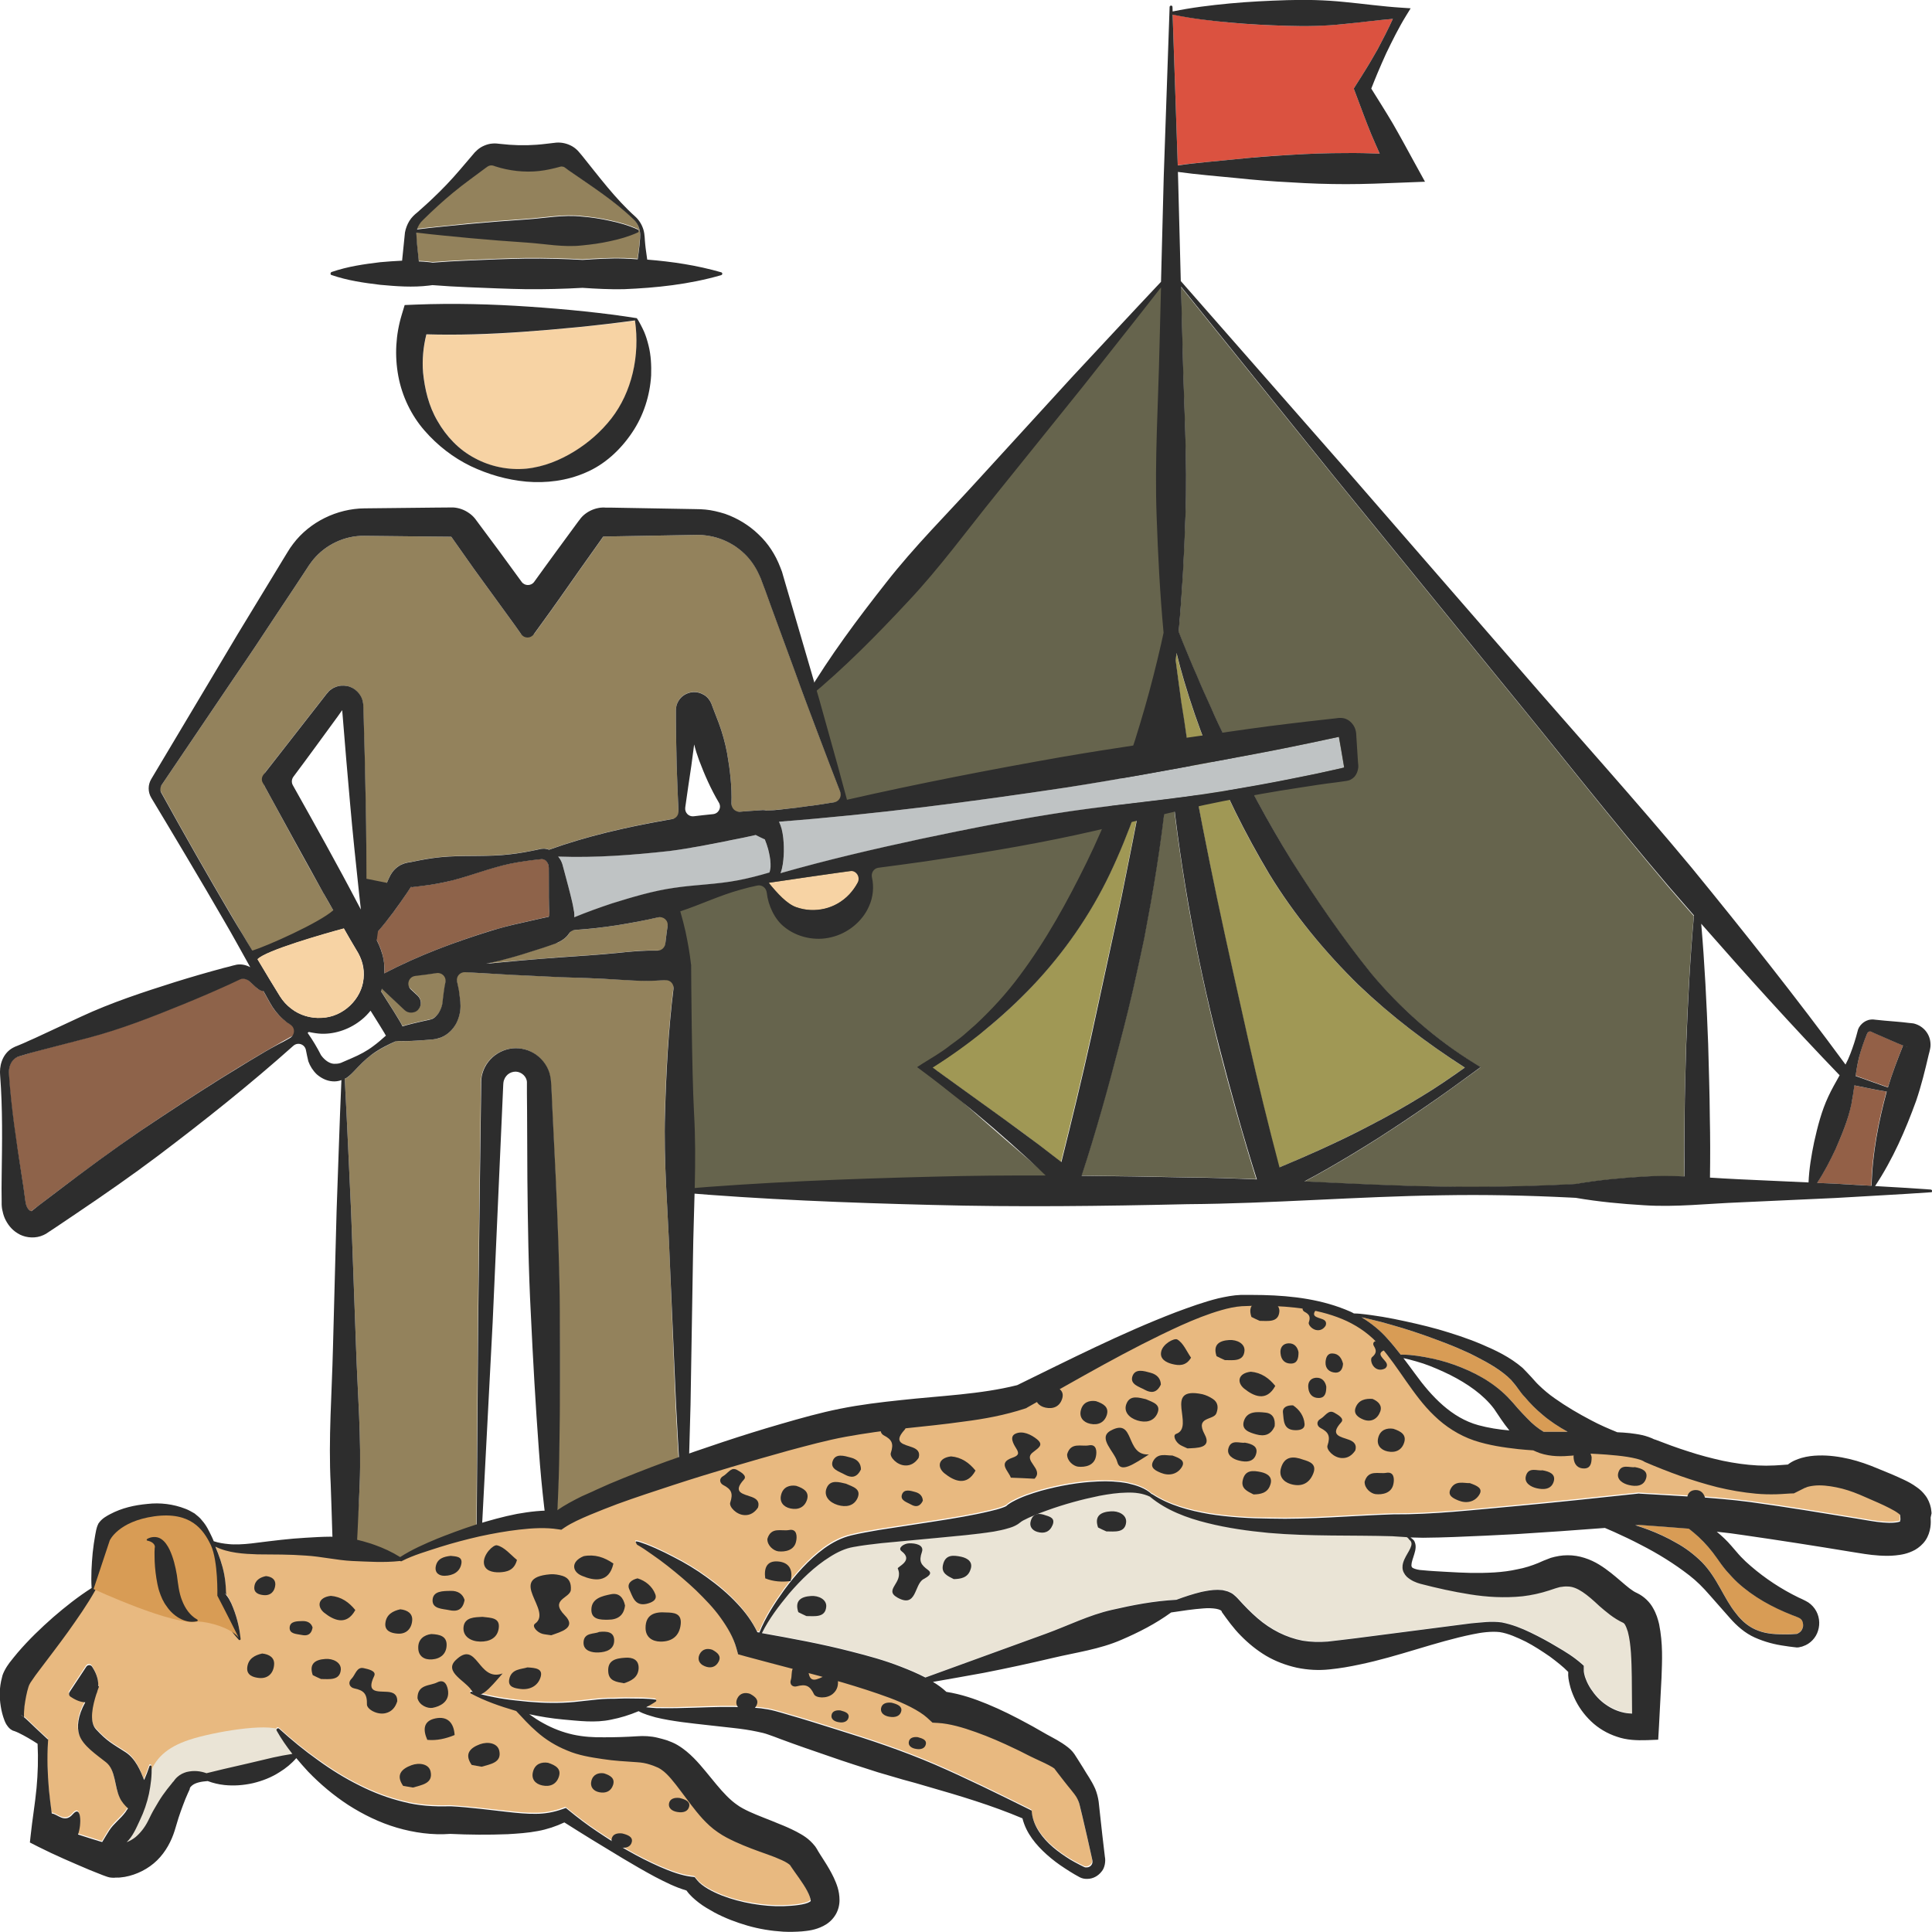 <?xml version="1.0" encoding="utf-8"?>
<!-- Generator: Adobe Illustrator 24.1.2, SVG Export Plug-In . SVG Version: 6.00 Build 0)  -->
<svg version="1.1" id="Layer_1" xmlns="http://www.w3.org/2000/svg" xmlns:xlink="http://www.w3.org/1999/xlink" x="0px" y="0px"
	 viewBox="0 0 128 128" style="enable-background:new 0 0 128 128;" xml:space="preserve">
<style type="text/css">
	.st0{fill:#DB5240;}
	.st1{fill:#66644D;}
	.st2{fill:#936047;}
	.st3{fill:#A09855;}
	.st4{fill:#2D2D2D;}
	.st5{fill:#93825C;}
	.st6{fill:#BFC3C4;}
	.st7{fill:#F7D3A4;}
	.st8{fill:#8E634A;}
	.st9{fill:#D89C55;}
	.st10{fill:#EAE4D6;}
	.st11{fill:#E8B980;}
</style>
<g>
	<path class="st0" d="M81.85,10.55c1.22-0.13,2.44-0.23,3.67-0.29c1.22-0.08,2.44-0.12,3.67-0.12c0.74,0,1.48,0.02,2.22,0.04
		c-0.19-0.43-0.38-0.85-0.56-1.28c-0.37-0.9-0.7-1.83-1.05-2.74l-0.11-0.29l0.11-0.18c0.26-0.4,0.52-0.8,0.76-1.21
		c0.25-0.4,0.48-0.82,0.72-1.23c0.35-0.66,0.69-1.32,1-2c-1.08,0.09-2.16,0.23-3.23,0.34c-1.27,0.13-2.53,0.16-3.8,0.12
		c-1.27-0.04-2.53-0.1-3.8-0.22c-1.25-0.12-2.51-0.27-3.76-0.53l0.34,9.99C79.25,10.78,80.84,10.66,81.85,10.55z"/>
	<path class="st1" d="M70.47,78.82H44.83l0.3-15.51l-0.48-3.55l8.06-1.98l21.93-4.1c0,0-4.1,7.79-5.6,9.84
		c-1.5,2.05-5.3,7.07-7.45,7.49C63.25,72.66,70.47,78.82,70.47,78.82z"/>
	<polygon class="st1" points="67.52,30.21 77.53,18.01 77.53,47.65 74.04,50.68 56.15,53.71 53.56,45.91 61.99,35.8 	"/>
	<path class="st2" d="M126.05,69.34l0.03-0.08l-0.02-0.01c-0.5-0.19-0.98-0.42-1.47-0.63l-0.37-0.16l-0.18-0.08
		c-0.05-0.02-0.05-0.03-0.07-0.04c-0.09-0.02-0.21-0.01-0.28,0.16c-0.21,0.49-0.38,0.98-0.51,1.49c-0.11,0.42-0.18,0.84-0.24,1.28
		l2.14,0.76C125.36,71.12,125.7,70.23,126.05,69.34z"/>
	<path class="st3" d="M74.29,59.41c0.48-2.38,0.97-4.75,1.4-7.14c-0.15,0.48-0.29,0.97-0.46,1.45c-0.51,1.41-1.07,2.82-1.72,4.18
		c-1.31,2.72-3.05,5.24-5.13,7.43c-1.97,2.08-4.2,3.89-6.61,5.4l4.59,3.31c0.83,0.59,1.65,1.19,2.46,1.81
		c0.49,0.38,0.98,0.75,1.47,1.14c0.68-2.73,1.35-5.47,1.96-8.22L74.29,59.41z"/>
	<path class="st1" d="M126.3,69.34c0.02,0.01,0.03,0.03,0.05,0.03C126.39,69.37,126.35,69.36,126.3,69.34z"/>
	<path class="st2" d="M124.81,72.29c-0.26-0.04-0.51-0.09-0.77-0.14l-1.19-0.24c-0.06,0.42-0.11,0.84-0.2,1.25
		c-0.22,1.04-0.62,2.01-1.05,2.98c-0.36,0.76-0.74,1.51-1.22,2.23l1.18,0.05c0.81,0.05,1.61,0.09,2.42,0.14
		c0.05-2.17,0.46-4.22,1-6.24C124.93,72.31,124.87,72.3,124.81,72.29z"/>
	<path class="st3" d="M90.84,74.52c1.14-0.59,2.26-1.22,3.35-1.89c0.98-0.59,1.92-1.24,2.85-1.9c-2.5-1.61-4.87-3.41-7.05-5.48
		c-2.23-2.2-4.26-4.65-5.9-7.33c-1.61-2.69-3.01-5.51-4.14-8.42c-0.57-1.45-1.08-2.93-1.52-4.42c-0.18-0.6-0.34-1.21-0.49-1.82
		c-0.02,0.16-0.04,0.32-0.06,0.48l0.05,0.37l0.16,1.19l0.15,1.19l0.19,1.19c0.13,0.79,0.23,1.58,0.37,2.37
		c0.53,3.16,1.17,6.3,1.81,9.44c0.66,3.13,1.37,6.26,2.07,9.39c0.64,2.83,1.33,5.66,2.06,8.47c0.88-0.36,1.76-0.75,2.63-1.14
		C88.55,75.67,89.7,75.12,90.84,74.52z"/>
	<path class="st1" d="M78.71,59.86c-0.53-3.11-0.97-6.24-1.24-9.39c-0.27,3.12-0.69,6.23-1.24,9.31l-0.44,2.38
		c-0.16,0.79-0.34,1.58-0.51,2.36c-0.34,1.58-0.73,3.14-1.14,4.7c-0.77,2.91-1.56,5.8-2.5,8.67c2.33,0.02,4.66,0.06,6.98,0.11
		c1.54,0.01,3.07,0.06,4.61,0.12c-0.91-2.91-1.73-5.83-2.49-8.78C79.96,66.21,79.27,63.05,78.71,59.86z"/>
	<path class="st1" d="M99.45,45.17L88.38,31.58L78.24,19.01l0.1,3.97c0.08,3.75,0.33,7.5,0.19,11.26c-0.09,2.54-0.22,5.09-0.45,7.63
		l0.31,0.78c0.3,0.71,0.58,1.43,0.9,2.13c0.29,0.71,0.61,1.41,0.93,2.11c0.3,0.7,0.64,1.39,0.97,2.09c1.33,2.76,2.78,5.45,4.37,8.05
		c1.63,2.57,3.33,5.08,5.26,7.46c1.96,2.34,4.28,4.38,6.89,6l0.37,0.23l-0.35,0.26c-1.05,0.76-2.09,1.53-3.16,2.26
		c-1.06,0.74-2.15,1.46-3.24,2.16c-1.09,0.7-2.21,1.37-3.34,2.02c-0.52,0.3-1.05,0.59-1.58,0.87c3.04,0.14,6.09,0.3,9.13,0.34
		c2.82,0.05,5.63-0.01,8.45-0.15c0.13-0.01,0.26-0.01,0.38-0.02c1.51-0.26,3.01-0.4,4.52-0.49c0.9-0.06,1.8-0.05,2.7-0.01
		c-0.02-1.3-0.01-2.6,0.01-3.9c0.01-1.62,0.07-3.24,0.11-4.87c0.11-2.83,0.25-5.67,0.51-8.5c-0.56-0.64-1.13-1.28-1.68-1.93
		C106.76,54.29,103.16,49.69,99.45,45.17z"/>
	<path class="st4" d="M127.91,78.81c-1.23-0.09-2.45-0.16-3.68-0.23c1.19-1.8,2.01-3.7,2.72-5.65c0.34-1,0.59-2.02,0.83-3.05
		l0.05-0.19l0.03-0.13c0.02-0.08,0.03-0.16,0.04-0.24c0.02-0.32-0.06-0.65-0.24-0.91c-0.17-0.26-0.44-0.46-0.73-0.56
		c-0.18-0.06-0.21-0.05-0.28-0.06l-0.2-0.02c-0.53-0.07-1.06-0.1-1.59-0.15l-0.4-0.04l-0.2-0.02c-0.08-0.01-0.21-0.03-0.32-0.01
		c-0.44,0.04-0.81,0.43-0.87,0.77c-0.13,0.51-0.29,1.01-0.48,1.5c-0.09,0.24-0.2,0.48-0.32,0.71c-3.28-4.46-6.71-8.78-10.2-13.05
		c-3.73-4.49-7.66-8.83-11.48-13.25l-11.5-13.23L78.23,18.62l-0.18-6.9l-0.01-0.33c1.21,0.17,2.8,0.3,3.81,0.4
		c1.22,0.13,2.44,0.23,3.67,0.29c1.22,0.08,2.44,0.12,3.67,0.12c1.22,0,2.44-0.05,3.67-0.1l1.55-0.06l-0.71-1.29
		c-0.47-0.86-0.93-1.71-1.42-2.56c-0.46-0.78-0.95-1.55-1.43-2.32c0.14-0.35,0.27-0.69,0.42-1.04c0.18-0.44,0.38-0.87,0.57-1.3
		c0.41-0.85,0.83-1.7,1.33-2.51l0.29-0.47l-0.6-0.04c-1.27-0.08-2.53-0.26-3.8-0.38c-1.27-0.13-2.53-0.16-3.8-0.12
		c-1.27,0.04-2.53,0.1-3.8,0.22c-1.26,0.12-2.51,0.27-3.77,0.53l-0.01-0.3c0-0.05-0.04-0.09-0.09-0.09c-0.05,0-0.1,0.04-0.1,0.09
		L77.1,11.72l-0.18,6.95c-1.99,2.11-3.96,4.24-5.94,6.36l-6.17,6.75c-2.05,2.26-4.22,4.41-6.1,6.82c-1.89,2.4-3.72,4.85-5.3,7.5
		c-0.02,0.03-0.02,0.08,0.01,0.11c0.03,0.04,0.1,0.05,0.14,0.01c2.39-1.97,4.53-4.15,6.61-6.38c2.09-2.22,3.89-4.7,5.81-7.07
		l5.74-7.13c1.73-2.2,3.48-4.39,5.2-6.6l-0.1,3.92c-0.08,3.75-0.33,7.5-0.19,11.26c0.09,2.57,0.22,5.13,0.46,7.7l-0.16,0.73
		c-0.16,0.72-0.34,1.43-0.52,2.15c-0.36,1.42-0.77,2.83-1.21,4.23c-0.89,2.79-1.94,5.51-3.21,8.11c-1.28,2.6-2.67,5.14-4.42,7.48
		c-0.86,1.17-1.85,2.25-2.92,3.25l-0.82,0.72c-0.28,0.24-0.58,0.44-0.87,0.66c-0.57,0.46-1.21,0.82-1.83,1.21l-0.37,0.24l0.35,0.26
		c0.81,0.6,1.61,1.23,2.4,1.86c0.79,0.63,1.56,1.28,2.33,1.94c0.76,0.66,1.52,1.33,2.26,2.01c0.4,0.36,0.79,0.74,1.18,1.11
		c-2.51-0.01-5.01,0.01-7.52,0.08c-5.63,0.14-11.27,0.36-16.9,0.84c-0.05,0-0.08,0.04-0.09,0.09c0,0.05,0.03,0.1,0.09,0.1
		c5.63,0.48,11.27,0.7,16.9,0.84c5.63,0.15,11.27,0.08,16.9-0.05c5.63-0.04,11.27-0.51,16.9-0.59c2.82-0.05,5.63,0.01,8.45,0.15
		c0.13,0.01,0.26,0.01,0.39,0.02c1.51,0.26,3.01,0.4,4.52,0.49c2.11,0.14,4.22-0.11,6.34-0.19l6.34-0.29
		c2.11-0.13,4.22-0.23,6.34-0.38c0.05,0,0.09-0.04,0.09-0.09C128,78.86,127.96,78.81,127.91,78.81z M126.35,69.36
		c-0.02,0-0.03-0.02-0.05-0.03C126.35,69.36,126.39,69.37,126.35,69.36z M123.18,70c0.14-0.51,0.31-1.01,0.51-1.49
		c0.07-0.17,0.18-0.19,0.28-0.16c0.03,0.01,0.02,0.02,0.07,0.04l0.18,0.08l0.37,0.16c0.49,0.21,0.98,0.44,1.47,0.63l0.02,0.01
		l-0.03,0.08c-0.35,0.89-0.7,1.79-0.97,2.7l-2.14-0.76C123,70.85,123.07,70.42,123.18,70z M81.45,1.49c1.27,0.12,2.53,0.18,3.8,0.22
		c1.27,0.04,2.53,0.02,3.8-0.12c1.08-0.1,2.16-0.25,3.23-0.34c-0.31,0.68-0.65,1.34-1,2c-0.24,0.41-0.47,0.83-0.72,1.23
		c-0.25,0.41-0.5,0.81-0.76,1.21l-0.11,0.18l0.11,0.29c0.35,0.92,0.68,1.84,1.05,2.74c0.18,0.43,0.37,0.85,0.56,1.28
		c-0.74-0.03-1.48-0.05-2.22-0.04c-1.22,0-2.44,0.04-3.67,0.12c-1.22,0.07-2.44,0.16-3.67,0.29c-1.01,0.11-2.61,0.23-3.82,0.41
		l-0.34-9.99C78.94,1.23,80.2,1.38,81.45,1.49z M68.84,75.85c-0.81-0.61-1.64-1.21-2.46-1.81l-4.59-3.31
		c2.41-1.52,4.63-3.32,6.61-5.4c2.08-2.19,3.83-4.71,5.13-7.43c0.65-1.36,1.21-2.76,1.72-4.18c0.16-0.48,0.31-0.97,0.46-1.45
		c-0.44,2.39-0.92,4.76-1.4,7.14l-2.03,9.36c-0.61,2.75-1.28,5.49-1.96,8.22C69.82,76.61,69.33,76.23,68.84,75.85z M78.64,78.01
		c-2.33-0.05-4.66-0.09-6.98-0.11c0.94-2.87,1.74-5.76,2.5-8.67c0.41-1.56,0.8-3.12,1.14-4.7c0.17-0.79,0.35-1.57,0.51-2.36
		l0.44-2.38c0.55-3.08,0.97-6.19,1.24-9.31c0.27,3.15,0.7,6.28,1.24,9.39c0.56,3.19,1.24,6.35,2.05,9.49
		c0.76,2.95,1.57,5.87,2.49,8.78C81.71,78.07,80.17,78.02,78.64,78.01z M82.7,68.88c-0.7-3.13-1.41-6.26-2.07-9.39
		c-0.65-3.14-1.29-6.28-1.81-9.44c-0.15-0.79-0.25-1.58-0.37-2.37l-0.19-1.19L78.1,45.3l-0.16-1.19l-0.05-0.37
		c0.02-0.16,0.04-0.32,0.06-0.48c0.15,0.61,0.31,1.22,0.49,1.82c0.44,1.49,0.95,2.97,1.52,4.42c1.13,2.91,2.53,5.72,4.14,8.42
		c1.64,2.68,3.66,5.13,5.9,7.33c2.17,2.07,4.54,3.87,7.05,5.48c-0.93,0.66-1.87,1.31-2.85,1.9c-1.09,0.67-2.21,1.3-3.35,1.89
		c-1.13,0.6-2.29,1.15-3.45,1.68c-0.87,0.39-1.76,0.78-2.63,1.14C84.03,74.54,83.34,71.71,82.7,68.88z M111.72,69.17
		c-0.05,1.62-0.1,3.24-0.11,4.87c-0.02,1.3-0.02,2.6-0.01,3.9c-0.9-0.04-1.8-0.05-2.7,0.01c-1.51,0.09-3.01,0.23-4.52,0.49
		c-0.13,0.01-0.26,0.01-0.38,0.02c-2.82,0.14-5.63,0.19-8.45,0.15c-3.04-0.04-6.09-0.2-9.13-0.34c0.53-0.28,1.06-0.57,1.58-0.87
		c1.13-0.65,2.24-1.32,3.34-2.02c1.09-0.7,2.17-1.42,3.24-2.16c1.07-0.73,2.12-1.5,3.16-2.26l0.35-0.26l-0.37-0.23
		c-2.61-1.61-4.93-3.65-6.89-6c-1.92-2.38-3.63-4.89-5.26-7.46c-1.6-2.59-3.04-5.29-4.37-8.05c-0.33-0.69-0.67-1.38-0.97-2.09
		c-0.32-0.7-0.64-1.4-0.93-2.11c-0.32-0.7-0.6-1.42-0.9-2.13l-0.31-0.78c0.23-2.54,0.37-5.09,0.45-7.63
		c0.14-3.75-0.11-7.5-0.19-11.26l-0.1-3.97l10.13,12.57l11.07,13.59c3.71,4.52,7.31,9.12,11.1,13.57c0.56,0.64,1.12,1.29,1.68,1.93
		C111.97,63.5,111.83,66.33,111.72,69.17z M119.82,78.34l-4.59-0.21c-0.65-0.03-1.3-0.07-1.94-0.11c0.02-1.33,0.02-2.66-0.01-3.99
		c-0.01-1.62-0.07-3.24-0.11-4.87c-0.1-2.65-0.23-5.3-0.46-7.96c2.99,3.41,6.02,6.77,9.17,10.04c-0.26,0.47-0.53,0.93-0.75,1.41
		c-0.45,0.96-0.71,1.99-0.94,3.02C120.01,76.54,119.86,77.42,119.82,78.34z M121.57,78.42l-1.18-0.05c0.48-0.72,0.86-1.47,1.22-2.23
		c0.42-0.97,0.83-1.94,1.05-2.98c0.08-0.41,0.14-0.83,0.2-1.25l1.19,0.24c0.25,0.05,0.51,0.1,0.77,0.14
		c0.06,0.01,0.12,0.02,0.18,0.03c-0.54,2.01-0.95,4.07-1,6.24C123.19,78.52,122.38,78.47,121.57,78.42z"/>
	<path class="st5" d="M37.84,61.63c-0.16,0.32-0.43,0.61-0.84,0.8l-0.14,0.05l-0.07,0.02l-0.12,0.04l-0.24,0.08l-0.47,0.16
		l-0.95,0.3c-0.63,0.21-1.27,0.38-1.91,0.55c-0.3,0.07-0.61,0.13-0.91,0.2c1.62-0.15,3.25-0.29,4.87-0.41c1.3-0.09,2.6-0.17,3.9-0.3
		c0.65-0.07,1.3-0.13,1.95-0.15c0.37-0.01,0.75,0,1.13,0.01c0.03-0.41,0.08-0.81,0.13-1.22c0.06-0.4,0.12-0.79,0.2-1.19
		c-1.14,0.32-2.31,0.54-3.48,0.73C39.88,61.45,38.87,61.58,37.84,61.63z"/>
	<path class="st6" d="M50.98,57.81c-0.01,0-0.01,0,0-0.01c0.01-0.03,0.03-0.07,0.05-0.14c0.02-0.13,0.03-0.28,0.02-0.44
		c-0.01-0.32-0.08-0.64-0.16-0.96c-0.09-0.31-0.2-0.62-0.33-0.88c-0.03-0.05-0.06-0.1-0.09-0.15c-0.64,0.15-1.28,0.28-1.92,0.41
		c-1.39,0.28-2.77,0.56-4.18,0.73c-2.44,0.28-4.89,0.46-7.38,0.37c0.12,0.16,0.21,0.33,0.27,0.51l0.14,0.53
		c0.16,0.65,0.35,1.29,0.5,1.94c0.04,0.16,0.08,0.32,0.11,0.49l0.02,0.12c0.01,0.06,0.02,0.13,0.03,0.2c0.01,0.08,0,0.16,0,0.25
		c0.82-0.35,1.66-0.64,2.5-0.92c1.35-0.42,2.71-0.82,4.11-1.03c1.4-0.2,2.85-0.23,4.24-0.5c0.7-0.13,1.38-0.31,2.06-0.5
		C51.02,57.8,50.98,57.81,50.98,57.81z"/>
	<path class="st7" d="M50.93,58.49c0.57,0.7,1.2,1.39,1.81,1.61c0.65,0.23,1.29,0.25,1.9,0.11c0.6-0.15,1.16-0.46,1.64-0.96
		c0.39-0.41,0.71-0.96,0.91-1.65c-1.87,0.23-6.06,0.86-6.08,0.86C51.04,58.47,50.99,58.48,50.93,58.49z"/>
	<path class="st8" d="M17.87,66.42l-0.44-0.79c-0.01,0-0.02,0.01-0.04,0c-0.26-0.03-0.38-0.19-0.49-0.28
		c-0.11-0.1-0.21-0.19-0.31-0.29c-0.09-0.08-0.16-0.14-0.25-0.18c-0.17-0.08-0.34-0.07-0.46-0.02l-0.7,0.33
		c-1.01,0.47-2.03,0.91-3.06,1.33c-2.06,0.84-4.13,1.65-6.28,2.22L2.6,69.59c-0.27,0.07-0.54,0.14-0.8,0.23l-0.4,0.12l-0.2,0.06
		c-0.04,0.01-0.09,0.03-0.13,0.05c-0.35,0.19-0.54,0.68-0.49,1.17c0.15,2.22,0.49,4.42,0.84,6.62c0.09,0.55,0.17,1.1,0.24,1.65
		l0.03,0.2l0.03,0.12c0.02,0.07,0.05,0.14,0.08,0.2c0.07,0.12,0.16,0.2,0.23,0.22c0.07,0.03,0.07,0,0.08-0.01
		c0-0.01,0.01,0,0.02-0.02l0.1-0.08l0.33-0.25l1.33-1.01c1.77-1.34,3.56-2.66,5.39-3.92c3.5-2.36,7.04-4.65,10.78-6.69
		c-0.49-0.17-0.95-0.42-1.33-0.76C18.38,67.19,18.09,66.82,17.87,66.42z"/>
	<path class="st5" d="M88.7,48.73c-0.01-0.04-0.02-0.03-0.02-0.03C88.68,48.71,88.68,48.72,88.7,48.73L88.7,48.73z"/>
	<path class="st6" d="M51.79,54.94c0.1,0.41,0.13,0.79,0.14,1.18c0.01,0.39-0.01,0.77-0.07,1.16c-0.03,0.19-0.07,0.38-0.15,0.58
		c3.08-0.88,6.18-1.6,9.28-2.27c3.3-0.7,6.61-1.36,9.94-1.84c3.33-0.48,6.7-0.76,10.03-1.31c1.66-0.27,3.32-0.57,4.97-0.91
		c0.83-0.17,1.65-0.34,2.47-0.53l0.62-0.14c0.08-0.02,0.02-0.01,0.02-0.01c-0.01,0-0.01,0-0.01,0c0-0.01,0.01-0.03,0.01-0.06
		l-0.19-1.12l-0.11-0.62l-0.04-0.23l-0.01,0l-0.62,0.13c-0.82,0.18-1.65,0.35-2.48,0.52c-1.65,0.34-3.31,0.64-4.97,0.95
		c-3.31,0.62-6.63,1.22-9.96,1.75c-6.32,0.95-12.67,1.78-19.07,2.27C51.69,54.62,51.75,54.78,51.79,54.94z"/>
	<path class="st5" d="M46.25,47.18C46.27,47.11,46.26,47.06,46.25,47.18L46.25,47.18z"/>
	<path class="st7" d="M34.58,22c-2.15,0.16-4.22,0.22-6.32,0.16c-0.22,0.81-0.3,1.69-0.22,2.54c0.1,1.09,0.37,2.21,0.96,3.21
		c0.57,1,1.41,1.89,2.46,2.45c1.04,0.58,2.25,0.81,3.42,0.7c1.17-0.12,2.25-0.57,3.19-1.15c0.94-0.58,1.77-1.31,2.45-2.18
		c1.34-1.73,1.9-4.14,1.57-6.48C39.41,21.59,36.97,21.83,34.58,22z"/>
	<path class="st5" d="M27.69,16.79l0.05,0.49c0.23,0.01,0.45,0.02,0.68,0.05c0.08,0.01,0.16,0.02,0.23,0.03
		c0.79-0.06,1.59-0.11,2.38-0.14c1.28-0.05,2.56-0.11,3.84-0.13c1.24-0.01,2.48,0.02,3.72,0.09c0.91-0.06,1.82-0.11,2.74-0.09
		c0.31,0.01,0.61,0.03,0.91,0.05c0.04-0.31,0.09-0.63,0.12-0.94c0.02-0.32,0.08-0.64,0.02-0.93c-0.05-0.29-0.21-0.57-0.42-0.78
		c-1.28-1.24-2.82-2.21-4.29-3.24l-0.27-0.2c-0.07-0.05-0.09-0.04-0.14-0.05c-0.08-0.02-0.15,0-0.21,0.02
		c-0.32,0.1-0.87,0.23-1.34,0.27c-0.96,0.11-2.01-0.02-2.88-0.3c-0.14-0.04-0.13-0.05-0.18-0.06c-0.04-0.01-0.08-0.01-0.13-0.01
		c-0.04,0-0.09,0.01-0.14,0.03c-0.03,0.01-0.03,0.01-0.08,0.04l-0.14,0.1l-1.08,0.8c-0.72,0.53-1.41,1.1-2.07,1.7
		c-0.33,0.3-0.64,0.62-0.97,0.92c-0.22,0.21-0.36,0.42-0.42,0.65c1.18-0.14,2.37-0.24,3.55-0.37c1.23-0.11,2.46-0.21,3.69-0.29
		c1.23-0.08,2.46-0.33,3.69-0.19c0.62,0.06,1.23,0.14,1.85,0.28c0.62,0.13,1.23,0.3,1.85,0.58c0.05,0.02,0.08,0.09,0.05,0.14
		c-0.01,0.02-0.03,0.04-0.05,0.05c-0.62,0.28-1.23,0.45-1.85,0.58c-0.62,0.14-1.23,0.23-1.85,0.28c-1.23,0.14-2.46-0.11-3.69-0.19
		c-1.23-0.08-2.46-0.18-3.69-0.29c-1.2-0.13-2.39-0.23-3.59-0.37c0,0.03-0.01,0.05-0.01,0.08c0,0.15,0.03,0.41,0.04,0.62
		L27.69,16.79z"/>
	<path class="st8" d="M34.48,61.15l0.97-0.22l0.49-0.11l0.24-0.05l0.12-0.03l0.05-0.01c0.01-0.01,0.02-0.03,0.03-0.05
		c0.01-0.03,0.02-0.05,0.02-0.09l0-0.05l-0.01-0.12c-0.01-0.17-0.02-0.33-0.02-0.5c-0.03-0.66-0.01-1.33-0.01-2
		c-0.01-0.38,0.03-0.58-0.08-0.76c-0.05-0.09-0.11-0.17-0.19-0.21c-0.04-0.02-0.08-0.04-0.12-0.04c-0.02,0-0.04,0-0.07,0l-0.12,0.01
		c-0.66,0.07-1.32,0.16-1.96,0.29c-1.3,0.26-2.56,0.78-3.85,1.11c-0.64,0.17-1.3,0.28-1.95,0.36l-0.49,0.06l-0.25,0.03
		c-0.06,0.01-0.05,0-0.04,0c0.01,0,0.01-0.01,0.02-0.01c0.02-0.02-0.01-0.02-0.04,0l-0.25,0.38c-0.66,0.98-1.36,1.94-2.17,2.83
		c0.04,0.07,0.07,0.14,0.11,0.21c0.21,0.39,0.42,0.89,0.5,1.38c0.06,0.31,0.07,0.62,0.05,0.93c2.29-1.21,4.68-2.08,7.09-2.84
		C33.19,61.47,33.83,61.29,34.48,61.15z"/>
	<path class="st5" d="M44.37,83.4c-0.12-3.22-0.41-6.44-0.32-9.66c0.08-2.95,0.24-5.91,0.64-8.87c-0.58,0.06-1.16,0.1-1.75,0.11
		c-0.65,0-1.3-0.04-1.95-0.08c-1.3-0.08-2.6-0.12-3.91-0.17c-2.32-0.1-4.65-0.22-6.97-0.37c0.11,0.43,0.21,0.86,0.28,1.29l0.07,0.47
		c0.02,0.16,0.04,0.29,0.04,0.52c0,0.4-0.09,0.81-0.29,1.18c-0.2,0.38-0.54,0.72-0.98,0.91c-0.11,0.05-0.23,0.08-0.35,0.1
		l-0.17,0.03l-0.12,0.01l-0.47,0.04c-0.62,0.05-1.23,0.09-1.86,0.06c-0.45,0.21-0.9,0.42-1.31,0.69c-0.46,0.28-0.87,0.65-1.25,1.05
		c-0.2,0.2-0.36,0.4-0.59,0.6c-0.08,0.07-0.17,0.12-0.27,0.17c0.16,2.92,0.28,5.84,0.42,8.77l0.33,9.05
		c0.1,3.02,0.36,6.03,0.24,9.05c-0.11,2.91-0.29,3.04-0.77,5.74c0.48,0.01,0.96-0.04,1.44-0.11c0.98-0.12,1.98-0.25,3-0.31
		c1.01-0.05,2.06-0.15,3.06,0.09c0.33,0.07,0.66,0.17,0.98,0.27l0.12-16.44l0.11-8.99l0.06-4.5l0.03-2.25l0-0.14l0.01-0.21
		c0.02-0.14,0.04-0.27,0.08-0.41c0.08-0.27,0.21-0.52,0.38-0.74c0.34-0.44,0.84-0.75,1.39-0.86c0.55-0.11,1.14-0.01,1.62,0.28
		c0.49,0.29,0.86,0.75,1.04,1.3c0.04,0.14,0.07,0.28,0.09,0.42l0.02,0.21l0.01,0.14l0.03,0.56l0.05,1.12l0.22,4.49
		c0.13,2.99,0.25,5.99,0.27,8.99c0.02,3,0.02,6-0.04,8.99c-0.04,2.83-0.14,4.59-0.31,7.3c0.44-0.16,0.88-0.32,1.33-0.46
		c0.82-0.26,1.65-0.48,2.51-0.65c0.79-0.14,1.59-0.25,2.44-0.2c0.52-0.37,1.03-0.63,1.54-0.89c0.22-0.11,0.45-0.2,0.67-0.3
		c-0.17-2.74-0.3-4.83-0.45-7.73L44.37,83.4z"/>
	<path class="st5" d="M36.34,60.73c-0.01,0-0.01,0.01-0.02,0.01C36.26,60.8,36.3,60.79,36.34,60.73z"/>
	<path class="st5" d="M27.68,65.96c0.26,0.24,0.27,0.65,0.03,0.9c-0.13,0.14-0.3,0.2-0.47,0.2c-0.16,0-0.31-0.06-0.44-0.17
		l-1.47-1.37c-0.01-0.01-0.02-0.03-0.03-0.05c-0.02,0.07-0.03,0.14-0.05,0.2c0.01,0.01,0.03,0.02,0.03,0.04
		c0.46,0.73,1.26,1.98,1.37,2.23c0.01,0.01,0,0.02,0.01,0.04c0.43-0.13,0.86-0.23,1.3-0.33l0.46-0.1l0.12-0.02l0.06-0.02
		c0.03-0.01,0.07-0.03,0.1-0.05c0.13-0.06,0.25-0.19,0.37-0.35c0.11-0.16,0.2-0.37,0.25-0.59c0.02-0.09,0.03-0.27,0.05-0.42
		l0.06-0.47c0.07-0.43,0.15-0.87,0.26-1.31c-1.08,0.19-2.18,0.33-3.29,0.41L27.68,65.96z"/>
	<polygon class="st5" points="22.83,46.83 22.83,46.83 22.83,46.83 	"/>
	<path class="st5" d="M55.91,53.03c-0.18,0.04-0.38,0.08-0.61,0.12c-0.29,0.05-0.61,0.1-0.95,0.15c-0.11,0.01-0.22,0.03-0.34,0.05
		c-0.13,0.02-0.28,0.04-0.41,0.05c-0.19,0.03-0.39,0.05-0.59,0.08c-0.01,0.01-0.02,0.01-0.03,0.01c-0.11,0.01-0.22,0.03-0.33,0.04
		c-0.01,0.01-0.01,0.01-0.02,0c-0.68,0.08-1.27,0.13-1.59,0.16c-0.13,0.01-0.22,0.01-0.24,0.01c-0.07-0.02-0.16-0.03-0.24-0.03
		c-0.04,0-0.08,0.01-0.13,0.01H50.4c-0.3,0.02-0.6,0.04-0.9,0.06c-0.16,0.01-0.32,0.03-0.48,0.04h-0.04
		c-0.19,0.01-0.36,0.03-0.55,0.05c0.01-0.2,0.03-0.4,0.03-0.6c0.04-1.16-0.1-2.27-0.29-3.36c-0.13-0.68-0.31-1.33-0.55-1.98
		l-0.37-0.96l-0.12-0.32c-0.08-0.2-0.25-0.44-0.47-0.57c-0.45-0.28-0.95-0.25-1.35,0.01c-0.2,0.13-0.36,0.33-0.45,0.56
		c-0.09,0.23-0.08,0.47-0.08,0.51v0.51l0.01,1.02l0.04,2.05c0.05,1.16,0.08,2.34,0.14,3.5c-0.31,0.04-0.61,0.09-0.91,0.14
		c-2.59,0.46-5.16,1.04-7.69,1.95c-0.01,0-0.03-0.01-0.04-0.02c-0.12-0.04-0.24-0.06-0.36-0.05c-0.06,0-0.13,0.01-0.18,0.02
		l-0.12,0.03c-0.65,0.14-1.3,0.26-1.96,0.33c-1.32,0.15-2.68,0.06-4,0.14c-0.67,0.04-1.32,0.13-1.97,0.26l-0.49,0.1l-0.24,0.04
		c-0.02,0.01-0.11,0.02-0.2,0.05c-0.08,0.03-0.17,0.06-0.25,0.1c-0.31,0.16-0.54,0.41-0.68,0.66c-0.08,0.15-0.09,0.18-0.13,0.26
		l-0.1,0.23c-0.01,0.01-0.01,0.03-0.02,0.04c-0.36,0.84-0.7,1.7-0.99,2.59c-0.2-0.04-0.15-0.03-0.36-0.06
		c0.01-0.93,0-1.86-0.01-2.79c0-0.7-0.01-1.4-0.01-2.11c-0.01-1.95-0.06-3.9-0.1-5.85l-0.08-2.92l-0.01-0.36l-0.01-0.19v-0.09
		c-0.01-0.06-0.01-0.13-0.03-0.19c-0.08-0.52-0.54-0.97-1.05-1.06c-0.26-0.05-0.54-0.03-0.79,0.08c-0.13,0.05-0.24,0.12-0.35,0.21
		c-0.05,0.04-0.1,0.09-0.13,0.14l-0.09,0.1l-0.45,0.58c-0.95,1.21-2.84,3.64-3.6,4.61L17.4,51.6l0.12,0.45
		c0.01,0.03,0.03,0.06,0.04,0.09c0.09,0.18,0.19,0.35,0.29,0.53c1.18,2.18,2.36,4.36,3.58,6.51c0.02,0.03,0.03,0.04,0.04,0.06
		c0.2,0.36,0.4,0.72,0.61,1.07c0.09,0.15,0.18,0.31,0.27,0.46c0.14,0.25,0.28,0.5,0.43,0.74c-1.29,0.35-5.18,1.46-5.72,2.04
		c0.28,0.47,0.56,0.93,0.84,1.4c-0.62-1.01-1.24-2.03-1.83-3.05c-0.24-0.4-0.49-0.81-0.72-1.22c-1.59-2.7-3.14-5.42-4.65-8.16
		c-0.05-0.09-0.1-0.19-0.15-0.28L10.71,52c0-0.01,0.01-0.01,0.01-0.01l4.9-7.25c0.88-1.28,1.74-2.57,2.59-3.87l1.29-1.94l0.64-0.97
		l0.32-0.49c0.1-0.14,0.19-0.27,0.29-0.39c0.82-1,2.1-1.6,3.38-1.58l4.65,0.05l1.1,0.01c0.01,0,0.02,0.01,0.03,0.02
		c0,0,0.01,0.01,0.01,0.01l0.14,0.2l1.34,1.9l2.73,3.76l0.36,0.51c0.23,0.31,0.7,0.32,0.93,0l0.37-0.51
		c0.9-1.23,1.77-2.48,2.64-3.72l1.32-1.86l0.21-0.3c0.01-0.01,0.02-0.02,0.03-0.02c0.05-0.01,0.24-0.01,0.38-0.01l0.57-0.01
		l4.56-0.08l0.57-0.01c0.19-0.01,0.33,0,0.49,0.01c0.31,0.03,0.63,0.08,0.93,0.17c0.61,0.18,1.19,0.49,1.68,0.92
		c0.49,0.42,0.88,0.97,1.14,1.56l0.1,0.22l0.1,0.27l0.2,0.53l0.39,1.08l1.57,4.28c0.51,1.43,1.05,2.85,1.59,4.28
		c0.47,1.24,0.93,2.46,1.41,3.69C55.76,52.65,55.83,52.84,55.91,53.03z"/>
	<polygon class="st5" points="22.64,46.77 22.65,46.77 22.65,46.76 	"/>
	<path class="st4" d="M37.09,87c-0.01-3-0.14-5.99-0.27-8.99l-0.22-4.49l-0.05-1.12l-0.03-0.56l-0.01-0.14l-0.02-0.21
		c-0.02-0.14-0.05-0.28-0.09-0.42c-0.17-0.54-0.55-1.01-1.04-1.3c-0.49-0.29-1.08-0.39-1.62-0.28c-0.55,0.11-1.05,0.42-1.39,0.86
		c-0.17,0.22-0.3,0.47-0.38,0.74c-0.04,0.13-0.07,0.27-0.08,0.41l-0.01,0.21l0,0.14l-0.03,2.25l-0.06,4.5l-0.11,8.99l-0.12,16.44
		c0.07,0.02,0.15,0.05,0.22,0.07l0.86-16.49l0.4-8.98l0.2-4.49l0.1-2.25l0.01-0.14l0.01-0.07c0.01-0.05,0.02-0.1,0.04-0.14
		c0.03-0.09,0.08-0.18,0.14-0.25c0.12-0.15,0.3-0.25,0.49-0.28c0.38-0.07,0.77,0.2,0.86,0.55c0.01,0.04,0.02,0.09,0.02,0.13l0,0.07
		l0,0.14l0,0.56l0.01,1.12l0.02,4.5c0.03,3,0.07,5.99,0.23,8.99c0.14,2.99,0.31,5.99,0.53,8.98c0.2,2.85,0.46,4.62,0.78,7.36
		c0.09-0.03,0.18-0.07,0.27-0.1c0.16-2.71,0.27-4.47,0.31-7.3C37.11,92.99,37.11,90,37.09,87z"/>
	<path class="st4" d="M42.46,21.54c-0.08-0.14-0.14-0.28-0.27-0.46c-2.2-0.35-4.61-0.59-7.09-0.76c-2.47-0.17-5.03-0.24-7.56-0.14
		l-0.73,0.03l-0.19,0.63c-0.41,1.35-0.48,2.73-0.23,4.08c0.25,1.34,0.86,2.6,1.73,3.6c0.87,1,1.91,1.8,3.06,2.36
		c1.16,0.55,2.39,0.91,3.7,1.03c1.29,0.11,2.67-0.05,3.92-0.6c1.26-0.53,2.31-1.51,3.07-2.64c0.77-1.13,1.19-2.47,1.27-3.8
		c0.02-0.67-0.01-1.33-0.17-1.97c-0.08-0.32-0.17-0.63-0.3-0.93C42.6,21.83,42.54,21.68,42.46,21.54z M40.51,27.72
		c-0.68,0.87-1.51,1.6-2.45,2.18c-0.94,0.58-2.02,1.03-3.19,1.15c-1.16,0.11-2.38-0.13-3.42-0.7c-1.05-0.55-1.89-1.45-2.46-2.45
		c-0.59-1-0.85-2.12-0.96-3.21c-0.07-0.85,0.01-1.72,0.22-2.54c2.09,0.06,4.17-0.01,6.32-0.16c2.39-0.17,4.84-0.4,7.5-0.76
		C42.41,23.59,41.85,25.99,40.51,27.72z"/>
	<path class="st4" d="M21.96,18.22c1.08,0.37,2.15,0.52,3.23,0.65c1.08,0.1,2.15,0.18,3.23,0.05c0.08-0.01,0.16-0.02,0.23-0.03
		c0.79,0.06,1.59,0.11,2.38,0.14c1.28,0.05,2.56,0.11,3.84,0.13c1.24,0.01,2.48-0.02,3.72-0.09c0.91,0.06,1.82,0.11,2.74,0.09
		c2.15-0.09,4.3-0.31,6.45-0.93c0.03-0.01,0.06-0.03,0.07-0.07c0.02-0.05-0.02-0.11-0.07-0.12c-1.63-0.47-3.27-0.71-4.9-0.84
		c-0.04-0.33-0.1-0.66-0.13-0.99c-0.04-0.31-0.02-0.64-0.12-0.99c-0.1-0.33-0.28-0.63-0.53-0.86c-1.33-1.19-2.41-2.65-3.54-4.05
		l-0.22-0.26c-0.09-0.11-0.25-0.25-0.4-0.34c-0.32-0.19-0.7-0.29-1.09-0.26c-0.55,0.06-0.88,0.11-1.3,0.14
		c-0.81,0.06-1.56,0.04-2.44-0.06c-0.08-0.01-0.31-0.04-0.48-0.02c-0.18,0.01-0.36,0.06-0.53,0.13c-0.17,0.07-0.32,0.16-0.46,0.28
		c-0.06,0.05-0.14,0.13-0.18,0.17l-0.11,0.13l-0.87,1.02c-0.58,0.68-1.2,1.33-1.85,1.94c-0.32,0.31-0.66,0.6-0.99,0.9
		c-0.16,0.12-0.39,0.34-0.52,0.56c-0.14,0.23-0.24,0.49-0.29,0.76l-0.19,1.87c-0.48,0.02-0.96,0.06-1.44,0.1
		c-1.08,0.13-2.15,0.28-3.23,0.65c-0.03,0.01-0.05,0.03-0.06,0.06C21.88,18.15,21.91,18.21,21.96,18.22z M27.59,15.41
		c1.2,0.15,2.39,0.25,3.59,0.37c1.23,0.11,2.46,0.21,3.69,0.29c1.23,0.08,2.46,0.33,3.69,0.19c0.62-0.06,1.23-0.14,1.85-0.28
		c0.62-0.13,1.23-0.3,1.85-0.58c0.02-0.01,0.04-0.03,0.05-0.05c0.02-0.05,0-0.12-0.05-0.14c-0.62-0.28-1.23-0.45-1.85-0.58
		c-0.62-0.14-1.23-0.23-1.85-0.28c-1.23-0.14-2.46,0.11-3.69,0.19c-1.23,0.08-2.46,0.18-3.69,0.29c-1.18,0.12-2.37,0.22-3.55,0.37
		c0.07-0.23,0.2-0.45,0.42-0.65c0.32-0.31,0.64-0.62,0.97-0.92c0.66-0.6,1.35-1.17,2.07-1.7l1.08-0.8l0.14-0.1
		c0.05-0.03,0.05-0.03,0.08-0.04c0.05-0.02,0.09-0.03,0.14-0.03c0.04,0,0.09,0,0.13,0.01c0.05,0.01,0.04,0.02,0.18,0.06
		c0.86,0.28,1.91,0.41,2.88,0.3c0.48-0.05,1.02-0.18,1.34-0.27c0.06-0.02,0.13-0.04,0.21-0.02c0.05,0.01,0.06,0,0.14,0.05l0.27,0.2
		c1.48,1.03,3.01,2,4.29,3.24c0.22,0.21,0.37,0.48,0.42,0.78c0.06,0.28,0,0.6-0.02,0.93c-0.03,0.31-0.08,0.63-0.12,0.94
		c-0.31-0.02-0.61-0.04-0.91-0.05c-0.91-0.03-1.82,0.03-2.74,0.09c-1.24-0.07-2.48-0.1-3.72-0.09c-1.28,0.02-2.56,0.07-3.84,0.13
		c-0.79,0.03-1.59,0.08-2.38,0.14c-0.08-0.01-0.16-0.03-0.23-0.03c-0.23-0.03-0.45-0.04-0.68-0.05l-0.05-0.49l-0.07-0.67
		c-0.01-0.21-0.04-0.48-0.04-0.62C27.58,15.47,27.58,15.44,27.59,15.41z"/>
	<path class="st4" d="M89.97,50.49l-0.02-0.31l-0.04-0.63l-0.04-0.63l-0.02-0.32c-0.01-0.17-0.07-0.38-0.19-0.56
		c-0.12-0.18-0.31-0.36-0.58-0.44c-0.13-0.04-0.3-0.04-0.42-0.03l-0.15,0.02l-0.63,0.07c-0.84,0.09-1.67,0.19-2.51,0.29
		c-1.68,0.2-3.34,0.44-5.01,0.68c-3.34,0.47-6.68,0.95-10,1.52c-4.77,0.84-9.52,1.76-14.26,2.84c0-0.01,0.01-0.01,0.01-0.02
		c-0.39-1.47-0.8-2.94-1.21-4.4c-0.4-1.47-0.82-2.93-1.25-4.39l-1.28-4.38l-0.32-1.09l-0.16-0.55l-0.08-0.28l-0.12-0.31
		c-0.31-0.81-0.79-1.56-1.43-2.16c-0.63-0.61-1.4-1.08-2.23-1.37c-0.42-0.13-0.86-0.24-1.29-0.28c-0.22-0.02-0.46-0.03-0.65-0.03
		l-0.57-0.01l-4.56-0.08l-0.57-0.01H40.1c-0.05-0.01-0.31-0.01-0.47,0.03c-0.36,0.07-0.7,0.24-0.97,0.48
		c-0.07,0.06-0.13,0.13-0.19,0.2l-0.08,0.11l-0.05,0.06l-0.17,0.23l-1.35,1.84c-0.48,0.65-0.95,1.31-1.43,1.97
		c-0.2,0.28-0.63,0.28-0.83,0l-1.49-2.04l-1.39-1.87l-0.2-0.27c-0.12-0.15-0.26-0.28-0.41-0.38c-0.31-0.22-0.68-0.35-1.05-0.37
		l-1.23,0.01l-4.65,0.05c-1.82,0.02-3.62,0.9-4.71,2.34c-0.14,0.18-0.27,0.37-0.38,0.56l-0.3,0.49l-0.6,0.99l-1.21,1.99
		c-0.81,1.32-1.61,2.65-2.4,3.99l-4.51,7.56c-0.24,0.39-0.24,0.88,0,1.27c0.96,1.59,3.49,5.82,4.81,8.12
		c0.6,1.02,1.16,2.06,1.74,3.09c-0.26-0.14-0.57-0.22-0.89-0.17c-0.24,0.05-0.32,0.08-0.47,0.12l-0.4,0.1
		c-1.08,0.29-2.15,0.6-3.21,0.93c-2.12,0.67-4.23,1.36-6.25,2.3l-3.03,1.41c-0.26,0.11-0.51,0.23-0.76,0.34l-0.38,0.16l-0.2,0.08
		C0.88,69.4,0.8,69.45,0.72,69.5c-0.6,0.42-0.77,1.16-0.71,1.76c0.17,2.21,0.13,4.44,0.1,6.67c-0.01,0.56-0.01,1.11,0,1.67v0.22
		c0.01,0.1,0.01,0.2,0.03,0.29c0.04,0.2,0.09,0.4,0.17,0.59c0.17,0.38,0.44,0.76,0.86,1.01c0.4,0.26,1,0.36,1.52,0.19
		c0.12-0.04,0.26-0.1,0.36-0.16l0.15-0.1l0.09-0.06l0.35-0.23l1.38-0.93c1.84-1.24,3.67-2.51,5.44-3.84
		c3.07-2.32,6.09-4.72,8.97-7.29c0.3-0.27,0.77-0.11,0.84,0.29c0.04,0.24,0.1,0.47,0.15,0.7l0.01,0.04c0.11,0.31,0.3,0.61,0.56,0.86
		c0.28,0.24,0.63,0.43,1.03,0.46c0.2,0.02,0.41-0.01,0.6-0.08c-0.13,2.89-0.21,5.79-0.32,8.68l-0.24,9.05
		c-0.07,3.01-0.31,6.04-0.15,9.05c0.07,1.57,0.12,5.02,0.27,5.8c0.76-0.01,0.58,0,1.32-0.01c0.13-0.79,0.26-4.24,0.33-5.8
		c0.12-3.01-0.14-6.03-0.24-9.04l-0.33-9.05c-0.14-2.92-0.26-5.84-0.42-8.77c0.1-0.04,0.19-0.1,0.27-0.17c0.24-0.2,0.4-0.4,0.6-0.6
		c0.38-0.4,0.79-0.77,1.25-1.06c0.37-0.24,0.78-0.44,1.2-0.63c0.07-0.03,0.15-0.04,0.23-0.04c0.58,0.02,1.16-0.02,1.73-0.06
		l0.47-0.04l0.12-0.01l0.18-0.03c0.12-0.03,0.23-0.06,0.34-0.1c0.45-0.19,0.78-0.53,0.99-0.91c0.2-0.38,0.29-0.79,0.29-1.18
		c0-0.22-0.02-0.36-0.04-0.52l-0.06-0.47c-0.04-0.21-0.08-0.42-0.13-0.63c-0.07-0.33,0.2-0.63,0.54-0.61
		c2.09,0.13,4.19,0.24,6.28,0.33c1.31,0.04,2.6,0.08,3.91,0.17c0.65,0.04,1.3,0.08,1.95,0.08c0.37-0.01,0.74-0.03,1.11-0.05
		c0.33-0.03,0.59,0.25,0.55,0.57c-0.34,2.75-0.48,5.5-0.56,8.24c-0.1,3.22,0.19,6.44,0.31,9.66l0.42,9.66
		c0.15,2.91,0.28,4.99,0.45,7.74c0.1-0.04,0.19-0.09,0.28-0.13c0.1-2.69,0.15-4.76,0.23-7.62l0.16-9.67
		c0.04-3.23,0.26-6.45,0.07-9.67c-0.15-2.85-0.19-9.28-0.19-9.78c0-0.02,0-0.04-0.01-0.06c-0.08-0.72-0.21-1.43-0.36-2.15
		c-0.1-0.45-0.22-0.9-0.35-1.35c1.33-0.44,2.62-1.06,3.97-1.43c0.37-0.11,0.75-0.2,1.13-0.28c0.31-0.07,0.59,0.15,0.63,0.47
		c0.09,0.84,0.52,1.77,1.16,2.27c0.83,0.68,2.04,0.96,3.13,0.68c1.09-0.26,2.05-1.05,2.48-2.04c0.28-0.61,0.34-1.3,0.2-1.91
		c-0.07-0.31,0.12-0.61,0.43-0.65c1.01-0.13,2.02-0.27,3.03-0.41c3.33-0.49,6.66-1.03,9.96-1.74c3.3-0.71,6.57-1.62,9.88-2.27
		c1.66-0.33,3.32-0.63,4.99-0.88c0.83-0.13,1.66-0.26,2.5-0.36l0.63-0.09c0.02,0,0.19-0.03,0.28-0.08c0.1-0.05,0.19-0.12,0.26-0.19
		c0.13-0.15,0.21-0.33,0.24-0.51c0.02-0.08,0.03-0.17,0.02-0.26L89.97,50.49z M88.7,48.73c-0.01-0.01-0.02-0.01-0.02-0.02
		C88.69,48.7,88.69,48.7,88.7,48.73z M15.34,60.69c-1.59-2.7-3.14-5.42-4.65-8.16c-0.1-0.17-0.08-0.36,0.02-0.53
		c0-0.01,0.01-0.01,0.01-0.01l4.9-7.25c0.88-1.28,1.74-2.57,2.59-3.87l1.29-1.94l0.64-0.97l0.32-0.49c0.1-0.14,0.19-0.27,0.29-0.39
		c0.82-1,2.1-1.6,3.38-1.58l4.65,0.05l1.1,0.01c0.01,0,0.02,0.01,0.03,0.02c0,0,0.01,0.01,0.01,0.01l0.14,0.2l1.34,1.9l2.73,3.76
		l0.36,0.51l0.04,0.06c0.21,0.29,0.63,0.29,0.84,0l0.04-0.06l0.37-0.51c0.9-1.23,1.77-2.48,2.64-3.72l1.32-1.86l0.21-0.3
		c0.01-0.01,0.02-0.02,0.03-0.02c0.05-0.01,0.24-0.01,0.38-0.01l0.57-0.01l4.56-0.08l0.57-0.01c0.19-0.01,0.33,0,0.49,0.01
		c0.31,0.03,0.63,0.08,0.93,0.17c0.61,0.18,1.19,0.49,1.68,0.92c0.49,0.42,0.88,0.97,1.14,1.56l0.1,0.22l0.1,0.27l0.2,0.53
		l0.39,1.08l1.57,4.28c0.51,1.43,1.05,2.85,1.59,4.28c0.47,1.24,0.93,2.46,1.41,3.69c0.12,0.31-0.06,0.64-0.38,0.7
		c-0.29,0.05-0.61,0.1-0.95,0.15c-0.12,0.02-0.22,0.03-0.34,0.05c-0.13,0.02-0.28,0.04-0.41,0.05c-0.2,0.03-0.4,0.06-0.59,0.08
		c-0.01,0.01-0.02,0.01-0.03,0.01c-0.11,0.01-0.22,0.03-0.33,0.04c-0.01,0.01-0.01,0.01-0.02,0c-0.68,0.08-1.27,0.15-1.59,0.16
		c-0.13,0.01-0.22,0.01-0.24,0.01c-0.07-0.02-0.16-0.03-0.24-0.03c-0.04,0-0.08,0.01-0.13,0.01H50.4c-0.3,0.02-0.6,0.04-0.9,0.06
		c-0.16,0.01-0.32,0.03-0.48,0.04h-0.04c-0.29,0-0.52-0.24-0.52-0.54c0.04-1.16-0.1-2.27-0.29-3.36c-0.13-0.68-0.31-1.33-0.55-1.98
		l-0.37-0.96l-0.12-0.32c-0.08-0.2-0.25-0.44-0.47-0.57c-0.45-0.28-0.95-0.25-1.35,0.01c-0.2,0.13-0.36,0.33-0.45,0.56
		c-0.09,0.23-0.08,0.47-0.08,0.51v0.51l0.01,1.02l0.04,2.05c0.04,1.01,0.07,2.02,0.12,3.04c0.01,0.26-0.17,0.49-0.44,0.52
		c-0.15,0.03-0.29,0.05-0.45,0.08c-2.59,0.46-5.16,1.04-7.69,1.95c-0.01,0-0.03-0.01-0.04-0.02c-0.12-0.04-0.24-0.06-0.36-0.05
		c-0.06,0-0.13,0.01-0.18,0.02l-0.12,0.03c-0.65,0.14-1.3,0.26-1.96,0.33c-1.32,0.15-2.68,0.06-4,0.14
		c-0.67,0.04-1.32,0.13-1.97,0.26l-0.49,0.1l-0.24,0.04c-0.02,0.01-0.11,0.02-0.2,0.05c-0.08,0.03-0.17,0.06-0.25,0.1
		c-0.31,0.16-0.54,0.41-0.68,0.66c-0.08,0.15-0.09,0.18-0.13,0.26l-0.1,0.23c-0.01,0.01-0.01,0.03-0.02,0.04
		c-0.75-0.15-0.6-0.12-1.35-0.27c0-0.7-0.01-1.4-0.01-2.11c-0.01-1.95-0.06-3.9-0.1-5.85l-0.08-2.92l-0.01-0.36l-0.01-0.19v-0.09
		c-0.01-0.06-0.01-0.13-0.03-0.19c-0.08-0.52-0.54-0.97-1.05-1.06c-0.26-0.05-0.54-0.03-0.79,0.08c-0.13,0.05-0.24,0.12-0.35,0.21
		c-0.05,0.04-0.1,0.09-0.13,0.14l-0.09,0.1l-0.45,0.58c-0.95,1.21-2.84,3.64-3.6,4.61c-0.04,0.06-0.09,0.11-0.12,0.15
		c-0.13,0.17-0.15,0.38-0.04,0.56c0.03,0.05,0.06,0.11,0.1,0.17c0.01,0.03,0.03,0.06,0.04,0.09c0.08,0.15,0.18,0.33,0.29,0.53
		c0.83,1.52,2.37,4.34,3.58,6.51c0.02,0.03,0.03,0.04,0.04,0.06c0.22,0.38,0.42,0.74,0.61,1.07c-0.95,0.84-4.37,2.36-5.36,2.67
		c-0.22-0.36-0.44-0.72-0.65-1.08C15.82,61.5,15.58,61.1,15.34,60.69z M47.23,53.94c-0.42,0.04-0.84,0.09-1.27,0.14
		c-0.34,0.04-0.61-0.25-0.56-0.59c0.13-0.92,0.26-1.83,0.4-2.74l0.19-1.43c0.09,0.36,0.2,0.71,0.33,1.06
		c0.36,0.95,0.77,1.89,1.31,2.8C47.82,53.5,47.61,53.91,47.23,53.94z M22.67,47.05l0.03,0.35l0.24,2.92
		c0.17,1.94,0.33,3.88,0.53,5.82c0.15,1.38,0.28,2.75,0.44,4.12c-0.05-0.09-0.1-0.19-0.15-0.28c-1.4-2.68-2.88-5.32-4.36-7.96
		c-0.1-0.18-0.08-0.4,0.04-0.56c0.99-1.32,1.96-2.66,2.94-4L22.67,47.05z M22.64,46.76C22.64,46.76,22.64,46.76,22.64,46.76
		l0.01,0.01C22.65,46.77,22.64,46.77,22.64,46.76z M17.15,69.92c-0.4,0.24-0.81,0.48-1.21,0.73c-0.45,0.28-0.9,0.55-1.35,0.83
		c-1.79,1.12-3.55,2.28-5.31,3.46c-1.83,1.25-3.62,2.57-5.39,3.92l-1.32,1l-0.33,0.26l-0.1,0.08c-0.01,0.01-0.01,0.01-0.02,0.02
		c-0.01,0.01-0.01,0.03-0.08,0.01c-0.07-0.02-0.16-0.1-0.23-0.22c-0.03-0.06-0.06-0.13-0.08-0.2l-0.03-0.12l-0.03-0.2
		c-0.07-0.55-0.15-1.1-0.24-1.65c-0.34-2.2-0.68-4.4-0.83-6.62c-0.06-0.48,0.13-0.97,0.49-1.16c0.04-0.03,0.08-0.04,0.13-0.06
		l0.2-0.06l0.4-0.12c0.26-0.08,0.54-0.15,0.81-0.22l3.23-0.84c2.16-0.57,4.22-1.38,6.28-2.22c1.03-0.42,2.05-0.86,3.06-1.32
		l0.7-0.33c0.13-0.06,0.29-0.06,0.46,0.02c0.09,0.04,0.17,0.1,0.25,0.18c0.1,0.1,0.2,0.19,0.31,0.29c0.11,0.08,0.24,0.24,0.49,0.28
		c0.02,0,0.03-0.01,0.04-0.01l0.44,0.79c0.22,0.4,0.51,0.77,0.86,1.08c0.08,0.07,0.16,0.13,0.24,0.2c0.05,0.04,0.11,0.08,0.17,0.11
		c0.03,0.03,0.05,0.04,0.08,0.06c0.33,0.2,0.31,0.68-0.03,0.88c-0.12,0.07-0.25,0.14-0.37,0.21C18.26,69.27,17.7,69.59,17.15,69.92z
		 M19.29,66.82c-0.29-0.22-0.54-0.49-0.74-0.81l-0.65-1.06c-0.28-0.47-0.56-0.93-0.84-1.4c0.53-0.58,4.42-1.69,5.72-2.04
		c0.27,0.47,0.54,0.95,0.82,1.41c0.39,0.6,0.56,1.23,0.49,1.91c-0.12,1.35-1.34,2.55-2.78,2.6C20.6,67.48,19.86,67.27,19.29,66.82z
		 M24.74,69.3c-0.43,0.33-0.91,0.58-1.42,0.8l-0.74,0.32c-0.17,0.06-0.31,0.06-0.45,0.06c-0.28-0.01-0.61-0.22-0.86-0.57
		c-0.26-0.51-0.55-1-0.89-1.48c0.03-0.02,0.05-0.04,0.08-0.06c0.28,0.06,0.57,0.11,0.86,0.12c0.95,0.02,1.91-0.33,2.66-0.95
		c0.21-0.17,0.4-0.37,0.57-0.58c0.45,0.71,0.86,1.38,0.93,1.5c0.03,0.06,0.05,0.1,0.09,0.15C25.3,68.85,25.03,69.09,24.74,69.3z
		 M29.41,65.64l-0.06,0.47c-0.02,0.15-0.03,0.33-0.05,0.42c-0.05,0.23-0.14,0.43-0.25,0.6c-0.12,0.16-0.24,0.29-0.36,0.35
		c-0.03,0.02-0.06,0.03-0.1,0.04l-0.05,0.02l-0.12,0.03l-0.46,0.1c-0.44,0.1-0.87,0.2-1.3,0.33c-0.01-0.01-0.01-0.03-0.01-0.04
		c-0.11-0.25-0.9-1.5-1.37-2.23c-0.01-0.01-0.02-0.02-0.03-0.03c0.02-0.07,0.03-0.13,0.05-0.2c0.01,0.01,0.02,0.03,0.03,0.04
		l1.47,1.38c0.13,0.12,0.28,0.17,0.44,0.17c0.17,0,0.35-0.06,0.47-0.2c0.24-0.26,0.22-0.67-0.03-0.91l-0.46-0.43
		c-0.32-0.29-0.15-0.84,0.29-0.89c0.47-0.05,0.95-0.12,1.42-0.19c0.35-0.05,0.65,0.25,0.58,0.6C29.47,65.25,29.44,65.45,29.41,65.64
		z M25.46,64.49c0.01-0.31,0.01-0.62-0.05-0.93c-0.08-0.44-0.26-0.9-0.45-1.27c0.03-0.21,0.05-0.36,0.08-0.58
		c0.71-0.81,1.33-1.68,1.93-2.56l0.25-0.38c0.03-0.03,0.05-0.02,0.04,0c-0.01,0-0.01,0.01-0.02,0.01h0.04l0.24-0.03l0.49-0.06
		c0.66-0.08,1.31-0.2,1.96-0.36c1.29-0.33,2.55-0.84,3.85-1.11c0.65-0.13,1.31-0.22,1.96-0.29l0.12-0.01c0.03,0,0.04,0,0.07,0.01
		c0.04,0,0.08,0.02,0.12,0.04c0.08,0.04,0.14,0.12,0.19,0.21c0.11,0.19,0.07,0.38,0.08,0.76c0.01,0.67-0.01,1.34,0.01,2
		c0,0.17,0.01,0.33,0.02,0.5l0.01,0.12l-0.01,0.05c-0.01,0.03-0.01,0.06-0.02,0.08c-0.01,0.03-0.02,0.04-0.03,0.05l-0.05,0.01
		l-0.12,0.03l-0.24,0.05l-0.49,0.11l-0.97,0.22c-0.65,0.14-1.29,0.31-1.92,0.5C30.14,62.41,27.76,63.28,25.46,64.49z M36.35,60.73
		c-0.04,0.06-0.09,0.06-0.02,0.01C36.33,60.73,36.34,60.73,36.35,60.73z M44.23,61.36c-0.02,0.13-0.04,0.27-0.06,0.41
		c-0.03,0.24-0.06,0.49-0.09,0.74c-0.03,0.27-0.25,0.47-0.52,0.47h-0.64c-0.65,0.02-1.31,0.08-1.95,0.15c-1.3,0.13-2.6,0.21-3.9,0.3
		c-1.63,0.12-3.25,0.26-4.87,0.42c0.3-0.07,0.61-0.13,0.91-0.2c0.64-0.17,1.28-0.34,1.91-0.55l0.95-0.3l0.47-0.16l0.23-0.08
		l0.12-0.04l0.07-0.03L37,62.42c0.33-0.15,0.56-0.36,0.73-0.61c0.08-0.13,0.24-0.19,0.38-0.2c0.94-0.06,1.86-0.17,2.78-0.31
		c0.91-0.15,1.81-0.31,2.7-0.52C43.96,60.69,44.29,60.99,44.23,61.36z M48.9,58.32c-1.38,0.27-2.83,0.29-4.23,0.5
		c-1.41,0.2-2.76,0.61-4.12,1.03c-0.84,0.28-1.68,0.58-2.5,0.92c0-0.08,0.01-0.17,0-0.24c-0.01-0.07-0.01-0.14-0.03-0.2L38,60.21
		c-0.03-0.17-0.06-0.33-0.1-0.49c-0.15-0.65-0.33-1.29-0.5-1.94l-0.14-0.52c-0.06-0.19-0.15-0.36-0.28-0.51
		c2.5,0.09,4.95-0.1,7.39-0.37c1.4-0.18,2.79-0.46,4.17-0.74c0.51-0.1,1.02-0.2,1.53-0.32c0.22,0.11,0.37,0.19,0.6,0.29
		c0.08,0.2,0.16,0.42,0.22,0.64c0.08,0.32,0.15,0.65,0.16,0.96c0.01,0.16,0,0.31-0.03,0.44c-0.01,0.06-0.03,0.11-0.04,0.14
		c-0.01,0.01-0.01,0.01,0,0.01c-0.01,0-0.01,0.01-0.02,0.01C50.28,58.01,49.59,58.19,48.9,58.32z M56.82,58.48
		c-0.16,0.3-0.35,0.55-0.55,0.77c-0.47,0.5-1.04,0.81-1.64,0.95c-0.61,0.14-1.24,0.13-1.89-0.1c-0.61-0.22-1.24-0.91-1.81-1.61
		c0.06-0.01,0.12-0.03,0.18-0.03c0.01,0,3.14-0.47,5.2-0.75C56.72,57.65,57.02,58.1,56.82,58.48z M89.02,50.86L88.41,51
		c-0.83,0.19-1.64,0.36-2.48,0.52c-1.65,0.34-3.31,0.63-4.97,0.91c-3.32,0.54-6.69,0.83-10.02,1.31c-3.33,0.49-6.64,1.14-9.94,1.84
		c-3.11,0.67-6.21,1.39-9.29,2.27c0.08-0.2,0.12-0.39,0.15-0.58c0.06-0.39,0.08-0.77,0.07-1.16c-0.01-0.38-0.04-0.77-0.14-1.18
		c-0.04-0.15-0.1-0.32-0.18-0.49c6.4-0.49,12.74-1.32,19.07-2.27c3.33-0.52,6.65-1.13,9.96-1.75c1.66-0.31,3.32-0.61,4.97-0.95
		c0.83-0.17,1.65-0.34,2.48-0.52l0.61-0.13l0.01-0.01l0.04,0.23l0.11,0.63l0.19,1.12c0.01,0.03-0.01,0.06-0.01,0.06
		c0,0,0.01,0,0.01,0C89.04,50.85,89.04,50.86,89.02,50.86z"/>
	<path class="st7" d="M24.08,64.84c-0.12,1.35-1.34,2.55-2.78,2.6c-0.7,0.04-1.44-0.17-2.01-0.62c-0.29-0.22-0.54-0.49-0.74-0.81
		l-0.65-1.06c-0.28-0.47-0.56-0.93-0.84-1.4c0.53-0.58,4.42-1.69,5.72-2.04c0.27,0.47,0.54,0.95,0.82,1.41
		C23.98,63.53,24.15,64.16,24.08,64.84z"/>
	<g>
		<path class="st9" d="M91.92,88.69c0.31,0.34,0.6,0.7,0.88,1.06c0.21-0.01,0.41,0.01,0.62,0.02c0.33,0.03,0.66,0.08,0.99,0.14
			c0.65,0.13,1.31,0.28,1.94,0.51c1.26,0.46,2.5,1.1,3.53,2.13c0.13,0.12,0.25,0.27,0.37,0.4l0.31,0.36
			c0.21,0.23,0.42,0.46,0.63,0.67c0.35,0.37,0.7,0.65,1.08,0.88c0.43,0,0.86,0,1.29,0c0.1,0,0.2,0,0.3,0
			c-0.6-0.33-1.17-0.71-1.7-1.16c-0.41-0.34-0.78-0.73-1.13-1.13c-0.18-0.19-0.33-0.42-0.5-0.63c-0.16-0.21-0.28-0.33-0.41-0.51
			c-0.63-0.63-1.49-1.12-2.34-1.56c-0.87-0.44-1.79-0.81-2.71-1.15c-0.92-0.35-1.87-0.65-2.83-0.93c-0.48-0.14-0.96-0.26-1.44-0.38
			c-0.2-0.05-0.4-0.09-0.61-0.14C90.84,87.66,91.43,88.14,91.92,88.69z"/>
		<path class="st9" d="M112.53,101.81c-0.2-0.19-0.42-0.37-0.64-0.54c-1.1-0.09-2.2-0.16-3.29-0.25c-0.09,0.01-0.17,0.01-0.26,0.02
			c0.29,0.09,0.57,0.18,0.85,0.29c0.65,0.24,1.27,0.53,1.87,0.88c0.61,0.33,1.18,0.77,1.69,1.27c1.05,1.08,1.44,2.39,2.27,3.41
			c0.4,0.51,0.89,0.94,1.48,1.14c0.59,0.23,1.24,0.24,1.89,0.24c0.16,0,0.33-0.02,0.49-0.02l0.16-0.01l0,0l0.01,0l0.02-0.01
			l0.04-0.02c0.02-0.01,0.05-0.02,0.07-0.04c0.17-0.1,0.25-0.26,0.28-0.44c0.02-0.18-0.03-0.35-0.13-0.45
			c-0.05-0.05-0.1-0.09-0.18-0.12c-0.02-0.01-0.11-0.05-0.19-0.08l-0.24-0.09c-1.29-0.52-2.55-1.19-3.61-2.16
			c-0.26-0.24-0.51-0.51-0.74-0.78c-0.23-0.27-0.46-0.6-0.62-0.84C113.39,102.72,112.98,102.24,112.53,101.81z"/>
		<path class="st9" d="M6.17,105.26c0,0,5.19,3.07,6.81,2.69c0.76,0.03,2.33,0.45,2.88,1.13c-0.85-1.71-1.52-2.97-1.52-2.97
			s0.07-2.46-0.47-3.59s-1.45-2.41-4.03-2.04s-3.17,1.72-3.17,1.72L6.17,105.26z"/>
		<path class="st10" d="M93.2,101.82l-0.93-0.06c-2.66-0.08-5.45,0.02-8.19-0.22c-1.37-0.12-2.75-0.32-4.09-0.66
			c-1.34-0.34-2.68-0.83-3.76-1.72c0,0,0,0,0-0.01c-0.49-0.24-1.04-0.29-1.58-0.28c-0.6,0.01-1.19,0.1-1.78,0.21
			c-1.18,0.23-2.36,0.56-3.48,0.97c-0.56,0.2-1.14,0.43-1.59,0.67c-0.06,0.03-0.1,0.06-0.13,0.08c-0.01,0.01-0.01,0.01-0.02,0.02
			c-0.02,0.02-0.12,0.1-0.19,0.14c-0.24,0.14-0.42,0.2-0.6,0.26c-0.35,0.11-0.67,0.17-0.99,0.23c-1.28,0.2-2.52,0.3-3.76,0.42
			l-3.71,0.35c-0.61,0.07-1.23,0.14-1.82,0.25c-0.55,0.09-1.08,0.34-1.58,0.66c-1.01,0.63-1.9,1.5-2.7,2.43
			c-0.68,0.81-1.33,1.68-1.8,2.62c1.96,0.35,3.95,0.71,5.92,1.22c1.1,0.28,2.21,0.59,3.3,1.01c0.54,0.21,1.07,0.43,1.61,0.71
			l7.98-2.9c1.46-0.53,2.86-1.24,4.37-1.58c1.39-0.33,2.78-0.59,4.28-0.67c0.53-0.2,1.07-0.38,1.65-0.52
			c0.34-0.07,0.68-0.14,1.09-0.14l0.32,0.02c0.11,0.02,0.23,0.05,0.35,0.09c0.13,0.06,0.25,0.1,0.37,0.2
			c0.12,0.09,0.24,0.21,0.28,0.26c0.46,0.51,0.86,0.91,1.31,1.31c0.89,0.77,1.91,1.28,2.99,1.49c0.54,0.08,1.1,0.1,1.66,0.06
			c0.59-0.06,1.23-0.14,1.85-0.22l7.66-0.99c0.66-0.05,1.3-0.16,2.03-0.06c0.69,0.15,1.31,0.39,1.9,0.67
			c0.59,0.29,1.18,0.59,1.74,0.94c0.58,0.35,1.11,0.66,1.68,1.16l0.11,0.1l0,0.35c0,0.08,0.05,0.35,0.14,0.55
			c0.08,0.22,0.2,0.44,0.33,0.64c0.26,0.41,0.6,0.76,0.98,1.03c0.38,0.26,0.79,0.44,1.22,0.54c0.17,0.04,0.35,0.05,0.53,0.06
			c-0.01-0.82-0.01-1.64-0.02-2.43c-0.02-1.06-0.04-2.16-0.26-2.99c-0.06-0.2-0.13-0.37-0.19-0.47c-0.06-0.12-0.09-0.1-0.09-0.11
			c-0.69-0.31-1.19-0.77-1.6-1.12c-0.82-0.76-1.48-1.3-2.11-1.3c-0.16-0.01-0.34,0.01-0.52,0.04l-0.28,0.08l-0.42,0.14
			c-0.59,0.19-1.19,0.32-1.78,0.39c-1.2,0.12-2.36,0.05-3.48-0.13c-1.13-0.18-2.16-0.42-3.28-0.7c-0.29-0.09-0.6-0.2-0.9-0.47
			c-0.15-0.14-0.28-0.38-0.28-0.6c-0.02-0.23,0.06-0.39,0.12-0.54c0.13-0.29,0.29-0.51,0.39-0.73c0.11-0.22,0.15-0.41-0.03-0.59
			C93.4,102,93.28,101.82,93.2,101.82z"/>
		<path class="st11" d="M125.88,100.41l-0.01-0.11c-0.01-0.02-0.04-0.05-0.1-0.09c-0.13-0.11-0.36-0.24-0.6-0.36
			c-0.49-0.24-1.04-0.48-1.58-0.72c-0.56-0.25-1.02-0.43-1.55-0.57c-0.51-0.13-1.04-0.22-1.53-0.22c-0.24,0-0.47,0.03-0.66,0.07
			c-0.19,0.04-0.3,0.14-0.26,0.08l-0.76,0.38c-0.28,0-0.76,0.05-1.19,0.06c-0.44,0.01-0.89,0-1.32-0.04
			c-0.88-0.07-1.73-0.23-2.56-0.43c-0.83-0.21-1.64-0.45-2.44-0.74c-0.8-0.28-1.57-0.6-2.34-0.92l-0.06-0.03l-0.03-0.02
			c-0.21-0.13-0.67-0.24-1.1-0.3c-0.44-0.07-0.91-0.11-1.38-0.15c-0.4-0.03-0.81-0.05-1.21-0.07c-0.35,0.06-0.71,0.11-1.07,0.14
			c-0.67,0.05-1.39,0.08-2.14-0.17c-0.15-0.05-0.29-0.11-0.43-0.18c-0.32-0.03-0.64-0.05-0.97-0.08c-0.98-0.11-1.98-0.25-2.96-0.58
			c-0.99-0.33-1.89-0.92-2.62-1.63c-0.74-0.7-1.32-1.52-1.88-2.31c-0.56-0.8-1.09-1.59-1.71-2.3c-0.61-0.72-1.36-1.25-2.2-1.66
			c-1.7-0.79-3.64-0.99-5.54-1.02c-0.48-0.01-0.96,0.01-1.43,0.03c-0.44,0.03-0.9,0.14-1.35,0.26c-0.9,0.26-1.79,0.61-2.67,1.01
			c-3.5,1.59-6.82,3.55-10.21,5.45l-0.04,0.03l-0.09,0.03c-1.34,0.44-2.7,0.69-4.04,0.86c-1.34,0.19-2.66,0.32-3.97,0.46
			c-1.31,0.14-2.6,0.32-3.87,0.55c-1.25,0.23-2.53,0.57-3.8,0.92c-2.54,0.71-5.09,1.44-7.6,2.27c-1.26,0.41-2.51,0.82-3.74,1.27
			c-0.62,0.23-1.23,0.46-1.82,0.72c-0.59,0.25-1.2,0.52-1.66,0.83l-0.22,0.15l-0.21-0.03c-0.81-0.13-1.7-0.08-2.57,0.02
			c-0.88,0.1-1.76,0.26-2.64,0.45c-0.88,0.2-1.75,0.43-2.61,0.7c-0.85,0.28-1.75,0.53-2.53,0.93l-0.02,0.01
			c-0.03,0.02-0.07,0.01-0.1-0.01c-1.11,0.11-2.14,0.04-3.17,0c-1.04-0.05-2.05-0.3-3.1-0.36c-1.04-0.08-2.1-0.07-3.18-0.08
			c-0.92-0.03-1.93-0.08-2.79-0.51c0.24,0.57,0.45,1.16,0.57,1.76c0.08,0.39,0.12,0.79,0.13,1.16c0.01,0.08,0.01,0.18,0.02,0.24
			l0.01,0.07c0-0.01-0.06-0.12-0.11-0.13c0.27,0.28,0.32,0.45,0.43,0.65c0.34,0.77,0.55,1.54,0.62,2.36
			c0.01,0.04-0.02,0.08-0.06,0.08c-0.02,0-0.05-0.01-0.06-0.02c-0.56-0.61-0.98-1.29-1.42-1.88c-0.09-0.14-0.25-0.3-0.26-0.3
			c-0.1-0.09-0.23-0.29-0.26-0.39l-0.06-0.21c-0.03-0.14-0.04-0.23-0.06-0.35c-0.07-0.42-0.07-0.8-0.06-1.19
			c0.02-0.76,0.13-1.55-0.09-2.27c-0.21-0.72-0.8-1.3-1.49-1.27c-0.74-0.02-1.45,0.08-2.16,0.23c-0.7,0.16-1.39,0.42-2.01,0.7
			c-0.07,0.03-0.15,0.07-0.21,0.1l-0.04,0.02c0,0.01-0.01,0.01-0.01,0.02l-0.1,0.26c-0.13,0.36-0.26,0.73-0.4,1.09
			c-0.26,0.68-0.55,1.35-0.9,2.02c0.01,0.01,0.03,0.01,0.03,0.02c0.02,0.03,0.02,0.08,0,0.11c-0.55,0.98-1.17,1.88-1.81,2.76
			c-0.63,0.88-1.3,1.74-1.93,2.58c-0.16,0.21-0.31,0.41-0.44,0.61c-0.05,0.08-0.15,0.21-0.16,0.25c-0.02,0.04-0.06,0.1-0.09,0.2
			c-0.13,0.37-0.22,0.85-0.27,1.31c-0.02,0.23-0.04,0.47-0.03,0.64c0,0.04,0,0.07-0.01,0.06c-0.01,0-0.02-0.02-0.08-0.07
			c-0.01-0.01-0.12-0.07-0.11-0.06l0.08,0.05c0.16,0.12,0.26,0.21,0.37,0.31c0.42,0.39,0.8,0.78,1.21,1.14l0.14,0.13l-0.01,0.15
			c-0.07,1.05-0.03,2.09,0.06,3.14c0.05,0.53,0.12,1.07,0.19,1.6c0.38,0.03,0.86,0.68,1.39,0.05c0.57-0.66,0.6,0.65,0.35,1.34
			c0.49,0.15,0.98,0.31,1.46,0.46l0.14,0.04c0.15-0.27,0.32-0.52,0.47-0.77c0.29-0.46,0.75-0.78,1.08-1.22
			c0.06-0.08,0.11-0.16,0.16-0.24c-0.21-0.19-0.42-0.43-0.55-0.71c-0.35-0.73-0.26-1.83-0.9-2.34s-1.54-1.09-1.78-1.82
			c-0.17-0.52-0.11-1.25,0.4-2.16c-0.37,0-0.76-0.22-0.98-0.37c-0.1-0.07-0.13-0.21-0.06-0.31l1.11-1.68c0.09-0.14,0.29-0.14,0.38,0
			c0.19,0.28,0.43,0.75,0.41,1.28c0.03,0.01,0.05,0.03,0.04,0.06c-0.02,0.06-0.05,0.13-0.08,0.22c-0.02,0.09-0.05,0.18-0.09,0.27
			c-0.22,0.69-0.5,1.8-0.02,2.32c0.73,0.79,1.07,0.96,1.96,1.52c0.66,0.42,0.98,1.21,1.23,1.84c0.13-0.3,0.25-0.6,0.35-0.91l0-0.01
			c0.01-0.04,0.05-0.06,0.09-0.04c0.03,0.01,0.05,0.03,0.05,0.06c0.03,0.61-0.05,1.21-0.17,1.81c-0.13,0.6-0.33,1.19-0.6,1.75
			c-0.24,0.51-0.47,1.06-0.88,1.46c0.2-0.09,0.4-0.19,0.58-0.33c0.32-0.27,0.61-0.62,0.85-1.1c0.1-0.21,0.28-0.58,0.44-0.84
			c0.16-0.28,0.33-0.57,0.52-0.84c0.19-0.27,0.39-0.53,0.6-0.78c0.05-0.06,0.11-0.13,0.13-0.15c0,0.01,0.02-0.02,0.04-0.06
			c0.02-0.04,0.04-0.06,0.07-0.09c0.05-0.05,0.09-0.1,0.14-0.14c0.19-0.16,0.4-0.26,0.6-0.32c0.5-0.11,0.94-0.05,1.32,0.08
			l1.11-0.27l1.65-0.38l1.65-0.39c0.41-0.08,0.83-0.17,1.28-0.24c-0.38-0.49-0.74-0.99-1.04-1.54c-0.03-0.05-0.01-0.11,0.04-0.14
			c0.04-0.02,0.09-0.02,0.12,0.01l0,0c0.82,0.75,1.68,1.45,2.57,2.08c0.89,0.64,1.8,1.21,2.75,1.68c0.95,0.48,1.93,0.85,2.93,1.09
			c1,0.26,2.02,0.32,3.02,0.29l0.08,0l0.03,0c1.28,0.08,2.55,0.24,3.8,0.38c0.62,0.07,1.24,0.13,1.83,0.12c0.6,0,1.17-0.1,1.73-0.3
			l0.26-0.09l0.17,0.14c0.61,0.49,1.24,0.98,1.9,1.42c0.66,0.44,1.33,0.87,2.02,1.26c0.69,0.4,1.39,0.75,2.11,1.07
			c0.71,0.31,1.47,0.6,2.15,0.67l0.18,0.02l0.17,0.21c0.33,0.41,1,0.76,1.63,1.01c0.65,0.26,1.33,0.44,2.02,0.55
			c0.69,0.12,1.38,0.18,2.07,0.16c0.65-0.01,1.45-0.1,1.74-0.29c0.07-0.04,0.08-0.07,0.07-0.06c-0.01,0.01-0.01,0.02-0.01-0.03
			c0-0.1-0.09-0.37-0.23-0.63c-0.14-0.27-0.33-0.55-0.53-0.84l-0.32-0.45l-0.18-0.26l-0.1-0.15c-0.02-0.03-0.01,0-0.01-0.01
			c-0.02-0.03-0.26-0.21-0.54-0.33c-0.28-0.13-0.61-0.25-0.95-0.38c-0.68-0.24-1.41-0.5-2.15-0.84c-0.38-0.18-0.74-0.35-1.14-0.63
			c-0.4-0.27-0.72-0.58-1.01-0.89c-0.57-0.62-1.02-1.26-1.45-1.84c-0.43-0.56-0.86-1.13-1.26-1.4c-0.05-0.04-0.1-0.07-0.14-0.09
			c-0.04-0.02-0.09-0.05-0.18-0.09c-0.15-0.06-0.31-0.12-0.45-0.17c-0.28-0.09-0.53-0.14-0.88-0.16c-0.72-0.04-1.53-0.09-2.28-0.21
			c-0.74-0.11-1.58-0.25-2.32-0.56c-0.75-0.3-1.45-0.73-2.03-1.25c-0.5-0.43-0.93-0.92-1.36-1.37c-0.02-0.01-0.04-0.01-0.06-0.02
			c-1.02-0.29-2.01-0.63-2.94-1.14c-0.03-0.02-0.05-0.06-0.03-0.09c0.02-0.03,0.05-0.04,0.08-0.03l0,0c0.99,0.29,2,0.48,3.01,0.59
			c1.01,0.12,2.03,0.18,3.04,0.14c1.01-0.03,2-0.23,3-0.26c0.5,0.01,1-0.04,1.52-0.02c0.52,0,1.03-0.01,1.59,0.07l0.01,0
			c0.04,0.01,0.07,0.04,0.06,0.08c0,0.02-0.01,0.04-0.03,0.05c-0.21,0.14-0.42,0.27-0.64,0.38c0.23,0.03,0.47,0.04,0.7,0.06
			c0.56,0.01,1.12,0.02,1.69-0.01c1.13-0.02,2.27-0.09,3.43-0.07c0.58,0,1.17,0.03,1.78,0.09c0.31,0.04,0.62,0.09,0.95,0.18
			c0.31,0.08,0.56,0.16,0.84,0.24c1.1,0.31,2.19,0.66,3.27,1c2.19,0.68,4.33,1.39,6.47,2.31c2.12,0.92,4.18,1.94,6.24,2.96
			l0.17,0.09l0.02,0.18c0.11,0.85,0.69,1.64,1.39,2.24c0.35,0.3,0.74,0.58,1.14,0.82c0.2,0.12,0.41,0.23,0.62,0.34
			c0.1,0.05,0.23,0.12,0.3,0.15c0.06,0.03,0.13,0.04,0.19,0.03c0.13-0.01,0.25-0.09,0.32-0.19c0.03-0.05,0.05-0.11,0.05-0.17
			c0-0.08,0-0.08-0.03-0.22l-0.32-1.43l-0.33-1.42l-0.17-0.7c-0.05-0.18-0.12-0.36-0.21-0.52c-0.16-0.28-0.53-0.69-0.82-1.06
			l-0.45-0.58l-0.22-0.29c0.02,0.03-0.03-0.01-0.09-0.05c-0.29-0.18-0.73-0.38-1.17-0.58c-0.5-0.23-0.89-0.44-1.32-0.65
			c-0.85-0.41-1.72-0.79-2.59-1.1c-0.86-0.31-1.76-0.57-2.52-0.61l-0.36-0.02l-0.36-0.33c-0.52-0.47-1.53-0.96-2.5-1.32
			c-1-0.36-2.04-0.7-3.09-1.01c-2.11-0.61-4.26-1.14-6.43-1.73l-0.5-0.14l-0.12-0.43c-0.19-0.68-0.58-1.35-1.04-1.99
			c-0.46-0.65-1.03-1.23-1.62-1.81c-0.6-0.57-1.24-1.11-1.9-1.63c-0.33-0.26-0.67-0.51-1.02-0.75l-0.52-0.36l-0.27-0.17
			c-0.08-0.05-0.2-0.11-0.22-0.14l-0.07-0.14c-0.01-0.02,0-0.05,0.02-0.06c0.01,0,0.02-0.01,0.02,0c0.19,0.02,0.26,0.07,0.37,0.1
			l0.31,0.11c0.2,0.08,0.4,0.16,0.6,0.25c0.39,0.18,0.78,0.37,1.17,0.57c0.77,0.39,1.52,0.84,2.23,1.36
			c0.72,0.51,1.4,1.08,2.02,1.75c0.51,0.55,0.96,1.17,1.32,1.88c0.04,0.01,0.09,0.02,0.13,0.02c0.41-1.03,1.02-1.95,1.66-2.84
			c0.75-1.01,1.59-1.97,2.64-2.74c0.52-0.38,1.13-0.71,1.8-0.86c0.62-0.15,1.24-0.26,1.86-0.36l3.7-0.57
			c1.22-0.19,2.46-0.39,3.62-0.67c0.29-0.07,0.58-0.14,0.82-0.23c0.12-0.04,0.23-0.1,0.26-0.11c0-0.01-0.04,0.03,0,0
			c0.05-0.04,0.11-0.09,0.16-0.13c0.09-0.06,0.18-0.12,0.26-0.16c0.65-0.35,1.25-0.53,1.87-0.72c1.24-0.34,2.5-0.57,3.8-0.62
			c0.64-0.02,1.3,0,1.94,0.12c0.57,0.13,1.17,0.31,1.61,0.72c0.01,0,0.03,0,0.04,0.01c1.13,0.74,2.45,1.08,3.76,1.31
			c1.32,0.21,2.67,0.3,4.02,0.3c2.71,0.07,5.37-0.19,8.16-0.28c2.67,0.02,5.38-0.29,8.08-0.54c2.71-0.25,5.42-0.54,8.12-0.83
			l0.08-0.01l0.09,0.01c2.41,0.15,4.79,0.23,7.26,0.55c2.4,0.32,4.77,0.72,7.15,1.11c0.61,0.1,1.17,0.21,1.68,0.25
			c0.26,0.02,0.51,0.03,0.73,0.01c0.19-0.01,0.34-0.05,0.4-0.07c0.01-0.04,0.01-0.11,0.01-0.2L125.88,100.41z M13.05,107.43
			L13,107.44c-0.77,0.16-1.56-0.39-1.96-1c-0.23-0.3-0.38-0.64-0.48-0.97c-0.06-0.17-0.08-0.33-0.13-0.5l-0.07-0.39
			c-0.07-0.51-0.12-1-0.12-1.44c-0.01-0.21,0-0.41,0.01-0.56c0.05-0.16-0.06-0.39-0.44-0.48l-0.05-0.01
			c-0.03-0.01-0.05-0.04-0.04-0.07c0-0.02,0.01-0.03,0.03-0.04c0.26-0.16,0.63-0.19,0.91-0.01c0.27,0.18,0.44,0.45,0.57,0.71
			c0.26,0.54,0.39,1.12,0.49,1.7c0.07,0.59,0.13,1.14,0.34,1.67c0.2,0.52,0.53,1,1.02,1.29c0.03,0.02,0.04,0.05,0.02,0.08
			C13.08,107.42,13.07,107.43,13.05,107.43z"/>
		<path class="st10" d="M6.99,122.32c1.21-1.15,2.47-3.51,2.87-4.65c0.4-1.15,1.15-1.9,2.7-2.41s5.13-1.12,6.01-0.64
			c1.05,1.1,1.46,1.56,1.46,1.56s-1.9,1.49-3.45,1.49c-1.55,0-3.69,0.21-4.43,0.02c-0.31,1.02-0.8,5.33-2.56,5.67
			c-1.76,0.34-2.93-0.22-2.93-0.22L6.99,122.32z"/>
		<path class="st4" d="M127.97,100.26l-0.01-0.12l-0.03-0.22c-0.06-0.3-0.19-0.61-0.37-0.84c-0.17-0.23-0.36-0.4-0.53-0.52
			c-0.35-0.26-0.65-0.41-0.95-0.55c-0.59-0.28-1.15-0.5-1.71-0.73c-0.54-0.23-1.21-0.47-1.85-0.62c-0.65-0.15-1.32-0.25-2.04-0.23
			c-0.36,0.01-0.73,0.05-1.12,0.16c-0.28,0.09-0.59,0.19-0.91,0.44c-0.33,0.02-0.59,0.05-0.87,0.06c-0.38,0.02-0.76,0.02-1.14,0
			c-0.76-0.04-1.53-0.15-2.3-0.31c-0.77-0.17-1.53-0.37-2.29-0.62c-0.76-0.24-1.51-0.52-2.26-0.81l0.09,0.05
			c-0.65-0.33-1.17-0.38-1.69-0.45c-0.29-0.03-0.57-0.05-0.84-0.06c-0.59-0.24-1.17-0.49-1.73-0.79c-0.84-0.44-1.66-0.92-2.42-1.46
			c-0.39-0.27-0.74-0.57-1.07-0.89c-0.17-0.16-0.31-0.34-0.47-0.51c-0.16-0.18-0.39-0.41-0.58-0.61c-0.85-0.73-1.79-1.17-2.73-1.57
			c-0.94-0.4-1.91-0.71-2.87-0.99c-0.97-0.27-1.95-0.49-2.94-0.69c-0.49-0.1-0.99-0.18-1.49-0.25c-0.25-0.03-0.5-0.07-0.75-0.09
			c-0.12-0.01-0.25-0.02-0.38-0.02l-0.02,0c-0.07-0.04-0.14-0.08-0.21-0.11c-1.85-0.82-3.84-1.06-5.8-1.11
			c-0.49-0.01-0.98-0.01-1.47-0.01c-0.53,0.02-1.02,0.12-1.51,0.23c-0.97,0.24-1.89,0.58-2.81,0.92c-3.62,1.39-7.07,3.15-10.51,4.83
			c-2.42,0.61-5.06,0.7-7.7,0.99c-1.33,0.14-2.68,0.3-4.02,0.57c-1.36,0.27-2.65,0.64-3.93,1.01c-2.57,0.74-5.1,1.6-7.62,2.5
			c-1.26,0.46-2.5,0.95-3.74,1.47c-0.28,0.12-0.55,0.25-0.83,0.37c-0.1,0.05-0.2,0.09-0.3,0.14c-0.24,0.11-0.48,0.21-0.72,0.32
			c-0.56,0.28-1.1,0.56-1.66,0.95c-0.91-0.05-1.77,0.06-2.62,0.21c-0.92,0.18-1.81,0.43-2.69,0.7c-0.48,0.15-0.95,0.32-1.42,0.49
			c-0.1,0.04-0.19,0.07-0.29,0.11c-0.29,0.11-0.59,0.22-0.88,0.34c-0.84,0.35-1.67,0.71-2.46,1.22c-0.54-0.34-1.11-0.6-1.7-0.81
			c-0.08-0.03-0.16-0.05-0.23-0.08c-0.35-0.11-0.7-0.21-1.05-0.29c-1.07-0.26-2.19-0.16-3.28-0.1c-1.09,0.06-2.17,0.2-3.22,0.33
			c-0.52,0.07-1.04,0.12-1.55,0.11c-0.11,0-0.22-0.01-0.33-0.02c-0.33-0.03-0.66-0.08-0.99-0.19c-0.04-0.1-0.08-0.2-0.13-0.3
			c-0.18-0.37-0.35-0.75-0.65-1.08c-0.13-0.18-0.31-0.31-0.49-0.46c-0.19-0.11-0.41-0.24-0.61-0.31c-0.79-0.31-1.67-0.42-2.52-0.32
			c-0.85,0.08-1.68,0.26-2.47,0.68c-0.1,0.05-0.2,0.11-0.31,0.18c-0.05,0.03-0.11,0.07-0.18,0.13c-0.04,0.04-0.04,0.03-0.11,0.1
			c-0.06,0.06-0.12,0.14-0.17,0.21c-0.12,0.25-0.11,0.32-0.15,0.44l-0.06,0.31c-0.07,0.4-0.13,0.79-0.17,1.19
			c-0.07,0.77-0.12,1.54-0.07,2.33c-0.91,0.58-1.74,1.24-2.54,1.93c-0.83,0.73-1.62,1.49-2.35,2.34c-0.18,0.21-0.36,0.44-0.55,0.68
			c-0.1,0.15-0.17,0.23-0.28,0.43c-0.11,0.2-0.19,0.38-0.22,0.55c-0.18,0.67-0.18,1.29-0.08,1.91c0.05,0.31,0.12,0.61,0.26,0.97
			c0.04,0.09,0.08,0.19,0.17,0.31c0.04,0.06,0.1,0.14,0.21,0.23c0.03,0.03,0.18,0.11,0.19,0.11l0.02,0
			c0.07,0.02,0.21,0.08,0.32,0.13c0.43,0.21,0.86,0.46,1.27,0.73c0.05,0.98,0.02,1.96-0.07,2.94c-0.1,1.05-0.28,2.09-0.39,3.14
			l-0.05,0.46l0.57,0.29c1.11,0.56,2.24,1.04,3.39,1.53l0.88,0.35l0.25,0.09c0.06,0.02,0.09,0.03,0.22,0.06l0.02,0l0.09,0.01
			c0.1,0.01,0.21,0.01,0.32-0.01c0.05-0.01,0.12-0.03,0.14-0.03l-0.03,0.01l-0.06,0.02c-0.03,0.01-0.09,0.02-0.1,0.02l0.03,0
			c0.15-0.01,0.37-0.03,0.56-0.06c0.79-0.14,1.57-0.53,2.15-1.1c0.58-0.57,0.95-1.29,1.16-1.96l0.26-0.86
			c0.09-0.28,0.19-0.55,0.29-0.82c0.1-0.28,0.21-0.54,0.33-0.81l0.11-0.24c0.02-0.05,0.02-0.05,0.01-0.04c-0.01,0,0-0.01,0-0.01
			c0-0.01,0-0.02,0.01-0.04c0.02-0.06,0.08-0.13,0.16-0.19c0.23-0.18,0.61-0.25,1.02-0.28c0.35,0.13,0.72,0.22,1.09,0.26
			c0.64,0.07,1.28,0.02,1.91-0.12c0.62-0.15,1.22-0.38,1.76-0.73c0.41-0.25,0.79-0.56,1.11-0.93c0.25,0.3,0.51,0.6,0.78,0.89
			c0.8,0.83,1.69,1.58,2.67,2.22c0.99,0.63,2.06,1.16,3.22,1.5c1.13,0.33,2.34,0.5,3.53,0.41c1.26,0.06,2.52,0.07,3.81,0.02
			c0.65-0.04,1.32-0.08,2-0.21c0.6-0.11,1.2-0.31,1.75-0.57c0.61,0.39,1.23,0.77,1.84,1.15l2.06,1.25c0.69,0.41,1.39,0.82,2.1,1.2
			c0.66,0.34,1.31,0.68,2.09,0.91c0.24,0.34,0.53,0.58,0.81,0.8c0.33,0.26,0.68,0.45,1.03,0.65c0.71,0.38,1.45,0.66,2.21,0.88
			c0.76,0.22,1.56,0.35,2.37,0.4c0.41,0.02,0.82,0.01,1.23-0.02c0.42-0.04,0.89-0.09,1.42-0.36c0.26-0.13,0.55-0.35,0.76-0.67
			c0.22-0.32,0.31-0.71,0.31-1.03c0-0.65-0.2-1.1-0.38-1.5c-0.19-0.4-0.4-0.75-0.61-1.08l-0.3-0.47l-0.13-0.21l-0.05-0.09
			c-0.03-0.04-0.09-0.16-0.14-0.22c-0.44-0.56-0.87-0.77-1.25-0.98c-0.39-0.2-0.75-0.36-1.11-0.5c-0.71-0.3-1.39-0.54-2-0.82
			c-0.3-0.14-0.61-0.3-0.82-0.46c-0.22-0.15-0.45-0.35-0.68-0.58c-0.46-0.46-0.9-1.03-1.39-1.62c-0.25-0.3-0.5-0.6-0.8-0.9
			c-0.3-0.3-0.64-0.6-1.08-0.86c-0.19-0.12-0.52-0.25-0.69-0.31c-0.2-0.06-0.4-0.12-0.62-0.17c-0.44-0.11-0.94-0.13-1.33-0.1
			c-0.77,0.05-1.45,0.07-2.19,0.07c-0.75,0.01-1.4-0.03-2.09-0.18c-0.67-0.15-1.33-0.4-1.96-0.75c-0.32-0.17-0.63-0.38-0.94-0.6
			c0.73,0.16,1.48,0.28,2.23,0.35c1.05,0.09,2.14,0.24,3.2,0.01c0.62-0.12,1.23-0.31,1.82-0.56c0.36,0.2,0.76,0.3,1.13,0.41
			c0.57,0.14,1.15,0.23,1.72,0.31c1.15,0.15,2.29,0.26,3.4,0.39c0.56,0.06,1.11,0.14,1.62,0.25c0.26,0.05,0.5,0.11,0.72,0.19
			c0.24,0.08,0.53,0.19,0.79,0.29c1.07,0.4,2.15,0.77,3.23,1.14c1.08,0.38,2.16,0.72,3.25,1.07l1.64,0.48
			c0.54,0.14,1.09,0.3,1.63,0.46c2.13,0.61,4.27,1.25,6.3,2.11c0.25,1,0.91,1.77,1.61,2.4c0.38,0.34,0.78,0.64,1.2,0.91
			c0.21,0.14,0.42,0.27,0.64,0.4c0.12,0.06,0.2,0.12,0.34,0.19c0.15,0.08,0.33,0.12,0.51,0.11c0.36,0,0.7-0.18,0.93-0.47
			c0.24-0.26,0.29-0.73,0.23-1l-0.17-1.45l-0.16-1.45l-0.08-0.74c-0.04-0.29-0.12-0.59-0.23-0.86c-0.27-0.6-0.54-0.93-0.79-1.37
			l-0.39-0.62l-0.2-0.31c-0.16-0.23-0.3-0.34-0.43-0.45c-0.5-0.39-0.95-0.6-1.38-0.84c-0.37-0.2-0.82-0.48-1.26-0.71
			c-0.88-0.48-1.77-0.93-2.72-1.32c-0.83-0.34-1.69-0.64-2.69-0.8c-0.29-0.27-0.59-0.48-0.89-0.66c1.12-0.19,2.24-0.4,3.37-0.6
			c1.53-0.3,3.06-0.63,4.58-0.99c1.52-0.36,3.1-0.57,4.54-1.2c1.14-0.49,2.26-1.06,3.29-1.81c0.73-0.11,1.45-0.22,2.15-0.27
			c0.59-0.05,1.22,0.04,1.21,0.24c0.35,0.49,0.77,1.08,1.26,1.57c0.49,0.5,1.05,0.96,1.67,1.33c0.63,0.37,1.32,0.63,2.04,0.79
			c0.72,0.15,1.46,0.19,2.18,0.11c0.69-0.07,1.32-0.18,1.97-0.32c2.57-0.53,4.99-1.49,7.48-2c0.61-0.13,1.26-0.21,1.81-0.15
			c0.58,0.09,1.16,0.36,1.72,0.63c0.56,0.29,1.09,0.64,1.6,0.99c0.43,0.32,0.88,0.67,1.22,1.02c-0.02,0.32,0.03,0.55,0.09,0.81
			c0.07,0.32,0.18,0.61,0.31,0.9c0.26,0.58,0.64,1.11,1.11,1.56c0.48,0.46,1.07,0.81,1.71,1.02c0.65,0.23,1.32,0.25,1.98,0.23
			l0.76-0.03l0.05-0.86l0.17-3.26c0.04-1.12,0.1-2.23-0.16-3.54c-0.08-0.33-0.18-0.68-0.4-1.06c-0.2-0.37-0.58-0.77-1.07-1
			c-0.32-0.14-0.64-0.42-1.06-0.78c-0.41-0.35-0.87-0.75-1.44-1.1c-0.57-0.35-1.32-0.63-2.1-0.62c-0.39,0-0.75,0.07-1.1,0.17
			l-0.49,0.19l-0.34,0.15c-0.44,0.18-0.9,0.33-1.39,0.42c-0.97,0.22-2.01,0.25-3.07,0.24c-0.53-0.01-1.07-0.04-1.61-0.07
			c-0.53-0.03-1.12-0.06-1.61-0.11c-0.25-0.01-0.47-0.07-0.6-0.13c-0.06-0.04-0.09-0.04-0.11-0.1c-0.03-0.05-0.02-0.16,0-0.27
			c0.05-0.23,0.16-0.49,0.23-0.79c0.03-0.15,0.05-0.32,0-0.49c-0.02-0.08-0.06-0.17-0.12-0.23c-0.06-0.06-0.13-0.11-0.19-0.16
			c0,0-0.01,0-0.02,0c0.29,0.01,0.57,0.01,0.85,0.02c0.69-0.01,1.38-0.02,2.07-0.05c1.37-0.05,2.74-0.12,4.1-0.19
			c1.96-0.12,3.92-0.26,5.88-0.41c0.2,0.09,0.4,0.17,0.6,0.26c0.6,0.27,1.19,0.55,1.76,0.85c1.16,0.59,2.25,1.27,3.23,2.03
			c0.49,0.38,0.91,0.8,1.36,1.32l1.34,1.52c0.45,0.51,0.99,0.99,1.64,1.28c0.65,0.29,1.33,0.47,2.02,0.56
			c0.17,0.03,0.34,0.05,0.51,0.07l0.26,0.03c-0.08,0.01,0.12-0.01,0.1-0.01l0.01,0l0.02,0l0.04-0.01l0.08-0.02
			c0.06-0.01,0.11-0.02,0.17-0.05c0.46-0.15,0.84-0.55,0.98-1.02c0.15-0.47,0.09-1.02-0.22-1.46c-0.15-0.21-0.36-0.4-0.59-0.51
			c-0.13-0.07-0.19-0.1-0.26-0.13l-0.22-0.1c-1.15-0.56-2.21-1.26-3.15-2.07c-0.24-0.2-0.46-0.41-0.67-0.63
			c-0.22-0.23-0.37-0.43-0.63-0.72c-0.29-0.34-0.62-0.65-0.97-0.94c0.61,0.06,1.21,0.14,1.8,0.23c2.36,0.34,4.73,0.71,7.09,1.1
			c0.58,0.09,1.2,0.21,1.88,0.25c0.34,0.02,0.69,0.03,1.07-0.01c0.38-0.04,0.8-0.1,1.3-0.37c0.24-0.14,0.5-0.35,0.69-0.63
			c0.19-0.28,0.28-0.59,0.32-0.85c0.04-0.26,0.03-0.48,0.02-0.66L127.97,100.26z M90.8,87.41c0.48,0.11,0.96,0.24,1.44,0.38
			c0.95,0.27,1.9,0.58,2.83,0.93c0.93,0.34,1.85,0.71,2.71,1.15c0.86,0.44,1.72,0.93,2.34,1.56c0.14,0.18,0.26,0.3,0.41,0.51
			c0.16,0.21,0.31,0.44,0.5,0.63c0.35,0.41,0.72,0.79,1.13,1.13c0.52,0.45,1.1,0.83,1.7,1.16c-0.1,0-0.2,0-0.3,0
			c-0.43,0-0.86,0-1.29,0c-0.38-0.23-0.73-0.51-1.08-0.88c-0.21-0.21-0.42-0.44-0.63-0.67l-0.31-0.36c-0.12-0.13-0.24-0.27-0.37-0.4
			c-1.02-1.03-2.26-1.67-3.53-2.13c-0.63-0.23-1.29-0.39-1.94-0.51c-0.33-0.06-0.66-0.11-0.99-0.14c-0.21-0.01-0.41-0.03-0.62-0.02
			c-0.28-0.36-0.57-0.72-0.88-1.06c-0.48-0.55-1.08-1.03-1.72-1.42C90.4,87.32,90.61,87.37,90.8,87.41z M100,94.77
			c-0.71-0.06-1.4-0.17-2.06-0.35c-1.75-0.48-3.08-1.87-4.2-3.42c-0.25-0.34-0.5-0.68-0.76-1.02c0.13,0.03,0.27,0.06,0.39,0.09
			c0.31,0.08,0.62,0.17,0.93,0.27c0.61,0.21,1.2,0.47,1.77,0.75c1.13,0.57,2.2,1.3,2.91,2.24C99.27,93.76,99.6,94.28,100,94.77z
			 M93.43,102.59c-0.1,0.22-0.26,0.44-0.39,0.73c-0.06,0.15-0.13,0.31-0.12,0.54c0,0.22,0.13,0.45,0.28,0.6
			c0.3,0.27,0.62,0.39,0.9,0.47c1.12,0.29,2.15,0.52,3.28,0.7c1.12,0.18,2.28,0.25,3.48,0.13c0.6-0.07,1.2-0.2,1.78-0.39l0.42-0.14
			l0.28-0.08c0.18-0.03,0.36-0.05,0.52-0.04c0.64,0,1.3,0.54,2.11,1.3c0.41,0.35,0.92,0.81,1.6,1.12c-0.01,0.02,0.03,0,0.09,0.11
			c0.06,0.1,0.13,0.27,0.19,0.47c0.22,0.83,0.24,1.93,0.26,2.99c0.01,0.8,0.01,1.61,0.02,2.43c-0.18-0.01-0.35-0.02-0.53-0.06
			c-0.43-0.09-0.84-0.27-1.22-0.54c-0.38-0.26-0.71-0.62-0.98-1.03c-0.13-0.2-0.25-0.42-0.33-0.64c-0.09-0.2-0.14-0.48-0.14-0.55
			l0-0.35l-0.11-0.1c-0.58-0.51-1.1-0.82-1.68-1.16c-0.56-0.34-1.14-0.65-1.74-0.94c-0.6-0.29-1.21-0.53-1.9-0.67
			c-0.73-0.1-1.37,0.01-2.03,0.06l-7.66,0.99c-0.62,0.07-1.26,0.16-1.85,0.22c-0.56,0.04-1.11,0.03-1.66-0.06
			c-1.08-0.21-2.1-0.72-2.99-1.49c-0.45-0.39-0.85-0.8-1.31-1.31c-0.04-0.05-0.16-0.16-0.28-0.26c-0.12-0.1-0.24-0.14-0.37-0.2
			c-0.12-0.03-0.24-0.07-0.35-0.09l-0.32-0.02c-0.4,0-0.75,0.07-1.09,0.14c-0.57,0.14-1.12,0.32-1.65,0.52
			c-1.5,0.08-2.89,0.35-4.28,0.67c-1.51,0.34-2.91,1.05-4.37,1.58l-7.98,2.9c-0.54-0.28-1.07-0.5-1.61-0.71
			c-1.09-0.43-2.2-0.73-3.3-1.01c-1.97-0.51-3.96-0.87-5.92-1.22c0.47-0.95,1.13-1.81,1.8-2.62c0.8-0.93,1.69-1.8,2.7-2.43
			c0.5-0.32,1.03-0.57,1.58-0.66c0.59-0.11,1.21-0.18,1.82-0.25l3.71-0.35c1.24-0.12,2.48-0.22,3.76-0.42
			c0.32-0.06,0.64-0.12,0.99-0.23c0.17-0.05,0.36-0.11,0.6-0.26c0.06-0.04,0.16-0.12,0.19-0.14c0.01,0,0.01-0.01,0.02-0.02
			c0.04-0.02,0.08-0.05,0.13-0.08c0.45-0.24,1.03-0.47,1.59-0.67c1.13-0.41,2.3-0.73,3.48-0.97c0.59-0.11,1.19-0.2,1.78-0.21
			c0.54-0.02,1.09,0.04,1.58,0.28c0,0,0,0,0,0.01c1.08,0.89,2.43,1.39,3.76,1.72c1.35,0.34,2.72,0.53,4.09,0.66
			c2.74,0.24,5.53,0.14,8.19,0.22l0.93,0.06c0.08,0,0.19,0.17,0.19,0.17C93.58,102.17,93.53,102.37,93.43,102.59z M114.37,104.06
			c0.24,0.27,0.48,0.54,0.74,0.78c1.06,0.97,2.32,1.65,3.61,2.16l0.24,0.09c0.08,0.03,0.17,0.07,0.19,0.08
			c0.08,0.03,0.13,0.07,0.18,0.12c0.1,0.1,0.14,0.27,0.13,0.45c-0.03,0.18-0.11,0.34-0.28,0.44c-0.02,0.02-0.04,0.02-0.07,0.04
			l-0.04,0.02l-0.02,0.01l-0.01,0l0,0l-0.16,0.01c-0.16,0.01-0.33,0.02-0.49,0.02c-0.64,0-1.3-0.01-1.89-0.24
			c-0.6-0.21-1.09-0.63-1.48-1.14c-0.83-1.02-1.22-2.33-2.27-3.41c-0.51-0.5-1.08-0.94-1.69-1.27c-0.6-0.35-1.23-0.64-1.87-0.88
			c-0.28-0.11-0.57-0.2-0.85-0.29c0.09-0.01,0.17-0.01,0.26-0.02c1.09,0.08,2.2,0.16,3.29,0.25c0.22,0.17,0.43,0.35,0.64,0.54
			c0.46,0.43,0.86,0.9,1.22,1.41C113.9,103.45,114.14,103.79,114.37,104.06z M125.88,100.81c-0.06,0.02-0.22,0.06-0.4,0.07
			c-0.22,0.02-0.47,0.01-0.73-0.01c-0.52-0.04-1.07-0.15-1.68-0.25c-2.38-0.39-4.75-0.78-7.15-1.11c-2.47-0.32-4.85-0.4-7.26-0.55
			l-0.09-0.01l-0.08,0.01c-2.7,0.29-5.41,0.58-8.12,0.83c-2.71,0.24-5.41,0.56-8.08,0.54c-2.79,0.09-5.46,0.35-8.16,0.28
			c-1.35-0.01-2.7-0.09-4.02-0.3c-1.32-0.23-2.64-0.58-3.76-1.31c-0.01-0.01-0.03-0.01-0.04-0.01c-0.44-0.41-1.04-0.59-1.61-0.72
			c-0.64-0.12-1.3-0.15-1.94-0.12c-1.29,0.05-2.55,0.28-3.8,0.62c-0.63,0.19-1.22,0.37-1.87,0.72c-0.08,0.04-0.17,0.1-0.26,0.16
			c-0.05,0.03-0.11,0.08-0.16,0.13c-0.04,0.03,0-0.01,0,0c-0.03,0.02-0.13,0.07-0.26,0.11c-0.24,0.09-0.53,0.16-0.82,0.23
			c-1.17,0.28-2.4,0.48-3.62,0.67l-3.7,0.57c-0.62,0.11-1.24,0.21-1.86,0.36c-0.67,0.16-1.27,0.48-1.8,0.86
			c-1.05,0.77-1.89,1.73-2.64,2.74c-0.64,0.89-1.25,1.82-1.66,2.84c-0.04-0.01-0.09-0.02-0.13-0.02c-0.35-0.72-0.81-1.34-1.32-1.88
			c-0.62-0.67-1.31-1.24-2.02-1.75c-0.71-0.52-1.46-0.97-2.23-1.36c-0.38-0.2-0.77-0.39-1.17-0.57c-0.2-0.09-0.4-0.17-0.6-0.25
			l-0.31-0.11c-0.11-0.03-0.18-0.08-0.37-0.1c-0.01,0-0.02,0-0.02,0c-0.02,0.01-0.03,0.04-0.02,0.06l0.07,0.14
			c0.02,0.03,0.14,0.09,0.22,0.14l0.27,0.17l0.52,0.36c0.35,0.24,0.69,0.49,1.02,0.75c0.66,0.52,1.3,1.06,1.9,1.63
			c0.59,0.58,1.16,1.16,1.62,1.81c0.46,0.64,0.85,1.31,1.04,1.99l0.12,0.43l0.5,0.14c2.17,0.59,4.32,1.12,6.43,1.73
			c1.05,0.31,2.09,0.64,3.09,1.01c0.97,0.36,1.98,0.85,2.5,1.32l0.36,0.33l0.36,0.02c0.76,0.04,1.66,0.3,2.52,0.61
			c0.87,0.31,1.74,0.69,2.59,1.1c0.44,0.2,0.82,0.42,1.32,0.65c0.44,0.2,0.87,0.4,1.17,0.58c0.06,0.04,0.11,0.09,0.09,0.05
			l0.22,0.29l0.45,0.58c0.29,0.38,0.66,0.79,0.82,1.06c0.09,0.16,0.17,0.34,0.21,0.52l0.17,0.7l0.33,1.42l0.32,1.43
			c0.03,0.14,0.03,0.14,0.03,0.22c0,0.06-0.02,0.12-0.05,0.17c-0.06,0.11-0.19,0.19-0.32,0.19c-0.06,0.01-0.13,0-0.19-0.03
			c-0.07-0.03-0.2-0.1-0.3-0.15c-0.21-0.11-0.42-0.22-0.62-0.34c-0.4-0.25-0.79-0.52-1.14-0.82c-0.7-0.6-1.28-1.38-1.39-2.24
			l-0.02-0.18l-0.17-0.09c-2.06-1.02-4.12-2.04-6.24-2.96c-2.14-0.92-4.28-1.63-6.47-2.31c-1.09-0.34-2.18-0.69-3.27-1
			c-0.28-0.08-0.53-0.16-0.84-0.24c-0.33-0.09-0.64-0.14-0.95-0.18c-0.61-0.06-1.2-0.08-1.78-0.09c-1.16-0.02-2.3,0.05-3.43,0.07
			c-0.57,0.02-1.13,0.01-1.69,0.01c-0.23-0.02-0.47-0.03-0.7-0.06c0.22-0.12,0.44-0.24,0.64-0.38c0.02-0.01,0.03-0.03,0.03-0.05
			c0.01-0.04-0.02-0.08-0.06-0.08l-0.01,0c-0.55-0.08-1.07-0.06-1.59-0.07c-0.52-0.02-1.02,0.03-1.52,0.02c-1,0.03-1.99,0.23-3,0.26
			c-1.01,0.04-2.02-0.02-3.04-0.14c-1.01-0.1-2.03-0.3-3.01-0.59l0,0c-0.03-0.01-0.06,0-0.08,0.03c-0.02,0.03-0.01,0.08,0.03,0.09
			c0.93,0.5,1.92,0.84,2.94,1.14c0.02,0.01,0.04,0.01,0.06,0.02c0.43,0.46,0.86,0.94,1.36,1.37c0.58,0.52,1.28,0.95,2.03,1.25
			c0.74,0.32,1.58,0.45,2.32,0.56c0.75,0.12,1.56,0.16,2.28,0.21c0.35,0.02,0.6,0.07,0.88,0.16c0.14,0.04,0.29,0.1,0.45,0.17
			c0.09,0.03,0.13,0.06,0.18,0.09c0.04,0.02,0.09,0.05,0.14,0.09c0.4,0.27,0.83,0.83,1.26,1.4c0.44,0.58,0.88,1.21,1.45,1.84
			c0.29,0.31,0.61,0.62,1.01,0.89c0.4,0.28,0.76,0.45,1.14,0.63c0.74,0.34,1.47,0.6,2.15,0.84c0.34,0.12,0.67,0.25,0.95,0.38
			c0.28,0.12,0.52,0.29,0.54,0.33c0.01,0.01-0.01-0.02,0.01,0.01l0.1,0.15l0.18,0.26l0.32,0.45c0.2,0.29,0.39,0.57,0.53,0.84
			c0.14,0.26,0.23,0.53,0.23,0.63c0,0.05,0,0.04,0.01,0.03c0.01-0.01,0,0.02-0.07,0.06c-0.28,0.19-1.09,0.27-1.74,0.29
			c-0.68,0.02-1.38-0.04-2.07-0.16c-0.69-0.12-1.38-0.3-2.02-0.55c-0.63-0.25-1.3-0.6-1.63-1.01l-0.17-0.21l-0.18-0.02
			c-0.67-0.07-1.44-0.36-2.15-0.67c-0.72-0.32-1.43-0.68-2.11-1.07c-0.69-0.38-1.36-0.82-2.02-1.26c-0.66-0.44-1.29-0.92-1.9-1.42
			l-0.17-0.14l-0.26,0.09c-0.57,0.2-1.14,0.3-1.73,0.3c-0.59,0.01-1.21-0.05-1.83-0.12c-1.25-0.14-2.52-0.31-3.8-0.38l-0.03,0
			l-0.08,0c-1.01,0.03-2.03-0.03-3.02-0.29c-1-0.24-1.98-0.61-2.93-1.09c-0.95-0.47-1.87-1.04-2.75-1.68
			c-0.89-0.63-1.74-1.33-2.57-2.08l0,0c-0.03-0.03-0.08-0.04-0.12-0.01c-0.05,0.03-0.07,0.09-0.04,0.14
			c0.3,0.54,0.66,1.05,1.04,1.54c-0.45,0.07-0.87,0.15-1.28,0.24l-1.65,0.39l-1.65,0.38l-1.11,0.27c-0.39-0.14-0.82-0.2-1.32-0.08
			c-0.2,0.06-0.41,0.15-0.6,0.32c-0.05,0.04-0.09,0.09-0.14,0.14c-0.02,0.03-0.04,0.05-0.07,0.09c-0.03,0.04-0.05,0.07-0.04,0.06
			c-0.03,0.02-0.09,0.09-0.13,0.15c-0.21,0.25-0.41,0.51-0.6,0.78c-0.19,0.27-0.35,0.55-0.52,0.84c-0.16,0.26-0.34,0.63-0.44,0.84
			c-0.24,0.48-0.53,0.83-0.85,1.1c-0.18,0.14-0.37,0.25-0.58,0.33c0.42-0.4,0.64-0.95,0.88-1.46c0.27-0.56,0.47-1.15,0.6-1.75
			c0.12-0.6,0.2-1.2,0.17-1.81c0-0.03-0.02-0.05-0.05-0.06c-0.04-0.01-0.08,0.01-0.09,0.04l0,0.01c-0.1,0.31-0.22,0.61-0.35,0.91
			c-0.25-0.63-0.57-1.41-1.23-1.84c-0.89-0.57-1.23-0.73-1.96-1.52c-0.48-0.52-0.2-1.63,0.02-2.32c0.04-0.09,0.07-0.18,0.09-0.27
			c0.03-0.09,0.06-0.16,0.08-0.22c0.01-0.03-0.01-0.05-0.04-0.06c0.02-0.53-0.22-1-0.41-1.28c-0.09-0.14-0.29-0.13-0.38,0
			l-1.11,1.68c-0.07,0.1-0.04,0.24,0.06,0.31c0.22,0.15,0.61,0.37,0.98,0.37c-0.5,0.91-0.57,1.63-0.4,2.16
			c0.24,0.72,1.14,1.31,1.78,1.82s0.55,1.61,0.9,2.34c0.13,0.28,0.34,0.52,0.55,0.71c-0.06,0.08-0.11,0.16-0.16,0.24
			c-0.33,0.45-0.79,0.77-1.08,1.22c-0.15,0.25-0.32,0.5-0.47,0.77l-0.14-0.04c-0.49-0.15-0.97-0.3-1.46-0.46
			c0.25-0.69,0.22-2.01-0.35-1.34c-0.54,0.63-1.02-0.03-1.39-0.05c-0.07-0.53-0.14-1.07-0.19-1.6c-0.09-1.05-0.13-2.09-0.06-3.14
			l0.01-0.15l-0.14-0.13c-0.41-0.37-0.8-0.75-1.21-1.14c-0.11-0.1-0.2-0.19-0.37-0.31l-0.08-0.05c-0.01-0.02,0.1,0.05,0.11,0.06
			c0.06,0.05,0.07,0.07,0.08,0.07c0.02,0.01,0.01-0.02,0.01-0.06c-0.01-0.17,0.01-0.41,0.03-0.64c0.06-0.46,0.15-0.94,0.27-1.31
			c0.03-0.1,0.07-0.17,0.09-0.2c0.01-0.04,0.11-0.17,0.16-0.25c0.13-0.2,0.28-0.4,0.44-0.61c0.63-0.84,1.29-1.69,1.93-2.58
			c0.63-0.89,1.26-1.78,1.81-2.76c0.02-0.03,0.02-0.07,0-0.11c-0.01-0.01-0.02-0.02-0.03-0.02c0.35-0.66,0.64-1.34,0.9-2.02
			c0.14-0.37,0.27-0.74,0.4-1.09l0.1-0.26c0-0.01,0.01-0.01,0.01-0.02l0.04-0.02c0.06-0.03,0.13-0.07,0.21-0.1
			c0.61-0.28,1.31-0.55,2.01-0.7c0.7-0.15,1.42-0.25,2.16-0.23c0.69-0.03,1.28,0.55,1.49,1.27c0.22,0.72,0.11,1.51,0.09,2.27
			c-0.01,0.39,0,0.77,0.06,1.19c0.02,0.12,0.03,0.21,0.06,0.35l0.06,0.21c0.03,0.1,0.16,0.3,0.26,0.39c0.01-0.01,0.17,0.16,0.26,0.3
			c0.44,0.59,0.86,1.27,1.42,1.88c0.02,0.02,0.04,0.03,0.06,0.02c0.04-0.01,0.07-0.04,0.06-0.08c-0.08-0.82-0.28-1.59-0.62-2.36
			c-0.11-0.2-0.16-0.37-0.43-0.65c0.05,0.01,0.12,0.12,0.11,0.13l-0.01-0.07c-0.01-0.05-0.01-0.16-0.02-0.24
			c-0.01-0.36-0.05-0.76-0.13-1.16c-0.12-0.6-0.33-1.18-0.57-1.76c0.85,0.42,1.87,0.48,2.79,0.51c1.08,0.01,2.13,0,3.18,0.08
			c1.05,0.06,2.06,0.31,3.1,0.36c1.03,0.04,2.06,0.12,3.17,0c0.03,0.02,0.06,0.03,0.1,0.01l0.02-0.01c0.78-0.4,1.68-0.65,2.53-0.93
			c0.86-0.27,1.74-0.5,2.61-0.7c0.88-0.19,1.76-0.35,2.64-0.45c0.87-0.1,1.76-0.15,2.57-0.02l0.21,0.03l0.22-0.15
			c0.46-0.31,1.07-0.58,1.66-0.83c0.6-0.25,1.21-0.49,1.82-0.72c1.23-0.45,2.49-0.86,3.74-1.27c2.51-0.82,5.06-1.56,7.6-2.27
			c1.27-0.34,2.55-0.69,3.8-0.92c1.27-0.23,2.56-0.41,3.87-0.55c1.31-0.14,2.64-0.27,3.97-0.46c1.34-0.17,2.7-0.42,4.04-0.86
			l0.09-0.03l0.04-0.03c3.39-1.9,6.71-3.86,10.21-5.45c0.87-0.39,1.76-0.75,2.67-1.01c0.45-0.13,0.91-0.23,1.35-0.26
			c0.47-0.02,0.96-0.04,1.43-0.03c1.9,0.03,3.84,0.23,5.54,1.02c0.84,0.4,1.59,0.94,2.2,1.66c0.62,0.71,1.15,1.5,1.71,2.3
			c0.56,0.79,1.14,1.61,1.88,2.31c0.73,0.71,1.63,1.29,2.62,1.63c0.99,0.33,1.98,0.47,2.96,0.58c0.32,0.03,0.64,0.06,0.97,0.08
			c0.14,0.06,0.28,0.13,0.43,0.18c0.75,0.25,1.47,0.23,2.14,0.17c0.36-0.03,0.71-0.08,1.07-0.14c0.41,0.02,0.81,0.04,1.21,0.07
			c0.47,0.04,0.94,0.08,1.38,0.15c0.43,0.07,0.89,0.17,1.1,0.3l0.03,0.02l0.06,0.03c0.77,0.33,1.55,0.64,2.34,0.92
			c0.8,0.28,1.61,0.53,2.44,0.74c0.83,0.2,1.69,0.35,2.56,0.43c0.44,0.04,0.88,0.05,1.32,0.04c0.43-0.01,0.91-0.06,1.19-0.06
			l0.76-0.38c-0.04,0.05,0.07-0.05,0.26-0.08c0.19-0.04,0.41-0.07,0.66-0.07c0.49,0,1.01,0.09,1.53,0.22
			c0.53,0.14,0.99,0.32,1.55,0.57c0.55,0.24,1.1,0.47,1.58,0.72c0.24,0.12,0.46,0.25,0.6,0.36c0.06,0.04,0.08,0.07,0.1,0.09
			l0.01,0.11l0.01,0.2C125.89,100.7,125.89,100.76,125.88,100.81z"/>
		<path class="st9" d="M6.2,105.28c0,0,5.41,2.5,6.93,2.15c0.71,0.02,2.17,0.42,2.68,1.06c-0.79-1.59-1.41-2.77-1.41-2.77
			s0.06-2.29-0.43-3.35c-0.5-1.05-1.35-2.24-3.75-1.91c-2.4,0.34-2.95,1.6-2.95,1.6L6.2,105.28z"/>
		<path class="st4" d="M12.06,106.03c-0.21-0.53-0.26-1.08-0.34-1.67c-0.1-0.58-0.23-1.15-0.49-1.7c-0.13-0.26-0.3-0.54-0.57-0.71
			c-0.28-0.18-0.66-0.14-0.91,0.01c-0.01,0.01-0.02,0.02-0.03,0.04c-0.01,0.03,0.01,0.07,0.04,0.07l0.05,0.01
			c0.39,0.1,0.49,0.33,0.44,0.48c-0.01,0.15-0.02,0.35-0.01,0.56c0,0.44,0.04,0.93,0.12,1.44l0.07,0.39
			c0.04,0.17,0.07,0.33,0.13,0.5c0.11,0.33,0.25,0.67,0.48,0.97c0.4,0.61,1.19,1.16,1.96,1l0.05-0.01c0.02,0,0.03-0.01,0.04-0.03
			c0.02-0.03,0.01-0.06-0.02-0.08C12.58,107.03,12.26,106.55,12.06,106.03z"/>
		<path class="st4" d="M37.82,105.33c0.03-0.45-0.11-0.78-0.54-0.92c-0.26-0.08-0.55-0.13-0.82-0.11c-2.96,0.24,0.2,2.41-1.01,3.27
			c-0.24,0.17,0.14,0.59,0.5,0.68c0.16,0.04,0.33,0.05,0.57,0.09c0.61-0.22,1.72-0.49,0.9-1.32
			C36.38,105.96,37.78,105.89,37.82,105.33z"/>
		<path class="st4" d="M25.69,112.09c-0.65-0.05-1.46,0.11-0.9-1.05c0.17-0.35-0.43-0.46-0.69-0.52c-0.47-0.11-0.55,0.44-0.81,0.7
			c-0.27,0.27-0.12,0.58,0.18,0.64c0.62,0.13,0.86,0.35,0.84,1.06c-0.01,0.31,0.67,0.72,1.24,0.58c0.42-0.1,0.65-0.4,0.77-0.79
			C26.33,112.26,26.06,112.12,25.69,112.09z"/>
		<path class="st4" d="M30.18,110c-0.79,0.78,0.7,1.38,1.08,2.02c0.45,0.75,1.17-0.15,2.04-1.15
			C31.65,111.47,31.63,108.57,30.18,110z"/>
		<path class="st4" d="M42.77,107.85c0,0.61,0.43,0.9,0.98,0.91c0.76,0.01,1.27-0.36,1.35-1.16c0.07-0.73-0.47-0.76-0.96-0.77
			C43.37,106.77,42.77,106.97,42.77,107.85z"/>
		<path class="st4" d="M31.82,108.76c0.61,0.01,1.13-0.24,1.22-0.87c0.11-0.73-0.52-0.7-1.08-0.77c-0.49,0.03-1.18,0.01-1.25,0.68
			C30.65,108.42,31.19,108.75,31.82,108.76z"/>
		<path class="st4" d="M28.65,113.15c0.5-0.09,1.1-0.39,1.04-1.08c-0.03-0.32-0.19-0.88-0.72-0.61c-0.48,0.25-1.31,0.11-1.31,1.05
			C27.78,112.99,28.33,113.2,28.65,113.15z"/>
		<path class="st4" d="M40.64,103.59c-0.6-0.42-1.24-0.63-1.97-0.49c-0.87,0.36-0.77,1.03-0.12,1.3
			C39.33,104.73,40.35,104.91,40.64,103.59z"/>
		<path class="st4" d="M39.18,106.64c-0.01,0.66,0.59,0.68,1.11,0.67c0.64,0,1.04-0.28,1.12-0.94c-0.11-0.52-0.39-0.85-0.92-0.75
			C39.9,105.74,39.19,105.89,39.18,106.64z"/>
		<path class="st4" d="M31.91,117.05c0.56-0.17,1.34-0.26,1.17-1.05c-0.11-0.52-0.76-0.63-1.28-0.44c-0.65,0.24-1.06,0.64-0.55,1.37
			C31.48,116.98,31.7,117.01,31.91,117.05z"/>
		<path class="st4" d="M27.26,116.95c-0.65,0.24-1.06,0.64-0.55,1.37c0.22,0.04,0.43,0.07,0.65,0.11c0.56-0.17,1.34-0.26,1.17-1.05
			C28.43,116.86,27.77,116.76,27.26,116.95z"/>
		<path class="st4" d="M33.08,104.17c0.49-0.02,0.99-0.12,1.17-0.82c-0.42-0.34-0.83-0.86-1.33-0.97c-0.23-0.05-0.91,0.59-0.86,1.18
			C32.11,104.07,32.63,104.18,33.08,104.17z"/>
		<path class="st4" d="M34.94,110.47c-0.39,0.13-1.06,0.08-1.2,0.78c-0.11,0.54,0.38,0.6,0.76,0.65c0.63,0.07,1.15-0.22,1.32-0.8
			C35.98,110.55,35.48,110.5,34.94,110.47z"/>
		<path class="st4" d="M28.84,113.85c-0.81,0.17-0.82,0.77-0.53,1.42c0.63,0.06,1.23-0.08,1.81-0.32
			C30.07,114.14,29.65,113.68,28.84,113.85z"/>
		<path class="st4" d="M28.62,109.94c0.57-0.04,0.96-0.37,0.97-0.95c0.01-0.58-0.44-0.71-1.02-0.73c-0.47,0.06-0.88,0.34-0.86,0.93
			C27.72,109.72,28.1,109.98,28.62,109.94z"/>
		<path class="st4" d="M40.3,110.78c0.05,0.59,0.53,0.65,1.04,0.74c0.46-0.15,0.93-0.37,0.97-0.97c0.03-0.6-0.41-0.76-0.9-0.72
			C40.81,109.87,40.23,109.98,40.3,110.78z"/>
		<path class="st4" d="M29.78,106.68c0.47,0.1,0.88,0.01,1-0.68c-0.12-0.39-0.44-0.62-0.94-0.6c-0.49,0.01-1.14,0-1.18,0.59
			C28.62,106.61,29.33,106.58,29.78,106.68z"/>
		<path class="st4" d="M20.04,107.4c-0.35,0.01-0.82,0-0.85,0.42c-0.03,0.45,0.48,0.43,0.8,0.5c0.33,0.07,0.63,0.01,0.72-0.49
			C20.63,107.55,20.4,107.39,20.04,107.4z"/>
		<path class="st4" d="M26.31,108.23c0.6,0.06,0.96-0.32,1-0.88c0.03-0.45-0.31-0.68-0.79-0.73c-0.49,0.11-0.93,0.34-0.99,0.93
			C25.48,108.07,25.94,108.2,26.31,108.23z"/>
		<path class="st4" d="M17.37,109.55c-0.49,0.11-0.93,0.34-0.99,0.93c-0.05,0.52,0.41,0.65,0.78,0.69c0.6,0.06,0.96-0.32,1-0.88
			C18.2,109.83,17.85,109.6,17.37,109.55z"/>
		<path class="st4" d="M17.62,104.42c-0.38,0.08-0.73,0.27-0.77,0.72c-0.04,0.41,0.32,0.51,0.61,0.54c0.47,0.05,0.75-0.25,0.78-0.69
			C18.26,104.64,18,104.46,17.62,104.42z"/>
		<path class="st4" d="M40.69,108.63c-0.03-0.5-0.45-0.57-1-0.51c-0.31,0.16-1.02,0.01-1.03,0.71c-0.01,0.56,0.59,0.67,0.99,0.65
			C40.14,109.46,40.72,109.3,40.69,108.63z"/>
		<path class="st4" d="M42.83,106.26c0.34-0.08,0.74-0.25,0.58-0.65c-0.2-0.52-0.65-0.88-1.17-1.04c-0.43,0.1-0.71,0.36-0.55,0.72
			C41.91,105.75,42.04,106.43,42.83,106.26z"/>
		<path class="st4" d="M29.46,104.4c0.54-0.01,1.02-0.25,1.11-0.82c0.07-0.47-0.37-0.46-0.71-0.5c-0.45,0.05-0.89,0.17-0.99,0.7
			C28.79,104.21,29.1,104.41,29.46,104.4z"/>
		<path class="st4" d="M35.93,118.29c0.52,0.11,0.94-0.08,1.1-0.59c0.16-0.51-0.2-0.74-0.72-0.91c-0.43-0.07-0.87,0.07-1,0.6
			C35.19,117.86,35.45,118.19,35.93,118.29z"/>
		<path class="st4" d="M39.7,118.74c0.44,0.09,0.79-0.07,0.92-0.49c0.13-0.43-0.17-0.62-0.6-0.76c-0.36-0.06-0.73,0.06-0.84,0.5
			C39.08,118.38,39.31,118.66,39.7,118.74z"/>
		<path class="st4" d="M23.54,106.67c-0.42-0.52-0.93-0.88-1.62-0.94c-0.86,0.1-0.94,0.71-0.44,1.12
			C22.09,107.33,22.95,107.75,23.54,106.67z"/>
		<path class="st4" d="M21.56,109.91c-0.64,0.04-1.11,0.29-0.84,1.07c0.18,0.09,0.36,0.18,0.55,0.26c0.54,0,1.25,0.12,1.31-0.62
			C22.61,110.14,22.06,109.87,21.56,109.91z"/>
		<path class="st4" d="M61.49,104.02c-0.47-0.35-0.63-0.57-0.41-1.2c0.16-0.47-0.44-0.59-0.86-0.57c-0.33,0.01-0.77,0.31-0.49,0.52
			c0.84,0.63-0.3,1.03-0.25,1.15c0.42,0.95-0.96,1.39-0.03,1.92c1.29,0.73,1.11-0.85,1.72-1.21
			C61.48,104.46,61.81,104.26,61.49,104.02z"/>
		<path class="st4" d="M47.92,98.39c0.52,0.27,0.67,0.53,0.46,1.16c-0.09,0.27,0.4,0.81,0.95,0.83c0.39,0.02,0.68-0.19,0.89-0.5
			c0.12-0.39-0.09-0.58-0.41-0.7c-0.56-0.21-1.32-0.28-0.52-1.16c0.24-0.26-0.26-0.52-0.47-0.64c-0.09-0.05-0.18-0.06-0.26-0.05
			c-0.02,0-0.04,0.01-0.06,0.02c-0.21,0.08-0.38,0.33-0.58,0.44C47.62,97.95,47.67,98.26,47.92,98.39z"/>
		<path class="st4" d="M52.8,111.72c0.57-0.15,0.85-0.06,1.13,0.53c0.12,0.25,0.85,0.32,1.26-0.04c0.3-0.26,0.37-0.6,0.31-0.97
			c-0.18-0.36-0.46-0.37-0.78-0.24c-0.55,0.23-1.16,0.69-1.17-0.5c-0.01-0.35-0.54-0.2-0.78-0.14c-0.1,0.03-0.17,0.07-0.22,0.14
			c-0.01,0.02-0.02,0.04-0.03,0.06c-0.1,0.2-0.05,0.5-0.12,0.72C52.28,111.61,52.53,111.8,52.8,111.72z"/>
		<path class="st4" d="M58.56,95.1c0.52,0.27,0.67,0.53,0.46,1.16c-0.09,0.27,0.4,0.81,0.95,0.83c0.39,0.02,0.68-0.19,0.89-0.5
			c0.12-0.39-0.09-0.58-0.41-0.7c-0.56-0.21-1.32-0.28-0.52-1.16c0.24-0.26-0.26-0.52-0.47-0.64c-0.09-0.05-0.18-0.06-0.26-0.05
			c-0.02,0-0.04,0.01-0.06,0.02c-0.21,0.08-0.38,0.33-0.58,0.44C58.26,94.66,58.31,94.97,58.56,95.1z"/>
		<path class="st4" d="M69.29,100.4c-0.45-0.17-0.85-0.16-1,0.37c-0.11,0.36,0.1,0.62,0.43,0.72c0.45,0.14,0.83,0.01,1.02-0.46
			C69.91,100.6,69.59,100.49,69.29,100.4z"/>
		<path class="st4" d="M56.05,98.3c-0.44-0.1-1.04-0.3-1.28,0.28c-0.22,0.53,0.17,0.96,0.73,1.13c0.54,0.16,1.06,0.08,1.31-0.45
			C57.08,98.64,56.52,98.51,56.05,98.3z"/>
		<path class="st4" d="M52.27,101.37c-0.49,0.09-1.19-0.24-1.43,0.59c-0.01,0.45,0.42,0.78,0.72,0.82c0.46,0.05,1.08-0.06,1.19-0.69
			C52.81,101.8,52.81,101.26,52.27,101.37z"/>
		<path class="st4" d="M63.01,96.49c-0.86,0.1-0.94,0.71-0.44,1.12c0.61,0.49,1.47,0.91,2.06-0.18
			C64.21,96.91,63.7,96.55,63.01,96.49z"/>
		<path class="st4" d="M53.73,105.74c-0.64,0.04-1.1,0.29-0.84,1.07c0.18,0.09,0.36,0.18,0.54,0.26c0.54,0,1.25,0.12,1.31-0.62
			C54.78,105.97,54.23,105.7,53.73,105.74z"/>
		<path class="st4" d="M51.54,103.45c-0.76-0.06-0.93,0.47-0.84,1.12c0.54,0.22,1.11,0.25,1.68,0.18
			C52.55,104.03,52.31,103.51,51.54,103.45z"/>
		<path class="st4" d="M52.75,98.44c-0.43-0.07-0.87,0.07-1,0.6c-0.12,0.46,0.15,0.8,0.62,0.9c0.52,0.11,0.94-0.08,1.1-0.59
			C53.62,98.84,53.26,98.61,52.75,98.44z"/>
		<path class="st4" d="M63.69,103.14c-0.53-0.11-1.07-0.17-1.22,0.56c-0.11,0.53,0.3,0.71,0.72,0.92c0.44-0.01,0.92-0.08,1.1-0.61
			C64.49,103.5,64.13,103.24,63.69,103.14z"/>
		<path class="st4" d="M56.37,96.57c-0.44-0.12-1.01-0.3-1.2,0.22c-0.2,0.55,0.44,0.7,0.81,0.91c0.39,0.21,0.78,0.24,1.06-0.35
			C57.04,96.97,56.82,96.68,56.37,96.57z"/>
		<path class="st4" d="M60.64,98.85c-0.32-0.09-0.74-0.22-0.88,0.16c-0.14,0.4,0.32,0.51,0.6,0.67c0.28,0.16,0.57,0.18,0.78-0.25
			C61.13,99.15,60.97,98.94,60.64,98.85z"/>
		<path class="st4" d="M80.35,92.68c-0.21-0.14-0.45-0.25-0.69-0.31c-2.68-0.56-0.44,2.18-1.74,2.63c-0.25,0.09-0.03,0.55,0.27,0.73
			c0.13,0.08,0.28,0.13,0.48,0.23c0.59-0.03,1.65,0.01,1.14-0.93c-0.65-1.21,0.6-0.91,0.78-1.4C80.73,93.25,80.7,92.91,80.35,92.68z
			"/>
		<path class="st4" d="M68.71,95.36c-0.38-0.31-0.96-0.6-1.44-0.37c-0.4,0.19-0.14,0.66,0.05,0.96c0.24,0.37,0.14,0.49-0.25,0.63
			c-0.99,0.34-0.25,0.87-0.1,1.32c0.52,0.02,1.05,0.04,1.57,0.07c0.65-0.65-0.81-1.19-0.12-1.74
			C68.78,95.93,69.18,95.75,68.71,95.36z"/>
		<path class="st4" d="M73.59,94.78c-0.9,0.49,0.26,1.4,0.43,2.07c0.2,0.78,1.07,0.17,2.1-0.49C74.51,96.46,75.23,93.89,73.59,94.78
			z"/>
		<path class="st4" d="M86.35,96.71c-0.67-0.25-1.25-0.24-1.48,0.55c-0.16,0.54,0.15,0.91,0.63,1.06c0.67,0.2,1.22,0.01,1.5-0.68
			C87.26,97.01,86.79,96.84,86.35,96.71z"/>
		<path class="st4" d="M75.36,94.11c0.53,0.16,1.06,0.08,1.31-0.45c0.28-0.62-0.28-0.75-0.75-0.96c-0.44-0.1-1.04-0.3-1.28,0.28
			C74.41,93.51,74.8,93.94,75.36,94.11z"/>
		<path class="st4" d="M72.13,95.76c-0.49,0.09-1.19-0.24-1.43,0.59c-0.01,0.45,0.42,0.78,0.72,0.82c0.46,0.05,1.08-0.06,1.19-0.69
			C72.67,96.19,72.67,95.65,72.13,95.76z"/>
		<path class="st4" d="M82.87,90.88c-0.86,0.1-0.94,0.71-0.44,1.12c0.61,0.49,1.47,0.91,2.06-0.18
			C84.07,91.3,83.56,90.94,82.87,90.88z"/>
		<path class="st4" d="M83.84,93.59c-0.55-0.06-1.22-0.11-1.43,0.56c-0.18,0.58,0.35,0.75,0.81,0.88c0.57,0.16,0.99,0.02,1.23-0.54
			C84.5,94,84.33,93.64,83.84,93.59z"/>
		<path class="st4" d="M73.59,100.13c-0.64,0.04-1.11,0.29-0.84,1.07c0.18,0.09,0.36,0.18,0.55,0.26c0.54,0,1.25,0.12,1.31-0.62
			C74.64,100.35,74.09,100.09,73.59,100.13z"/>
		<path class="st4" d="M82.45,89.5c0.04-0.49-0.51-0.75-1.01-0.72c-0.64,0.04-1.1,0.29-0.84,1.07c0.18,0.09,0.36,0.18,0.55,0.26
			C81.68,90.11,82.39,90.23,82.45,89.5z"/>
		<path class="st4" d="M84.76,86.9c0.04-0.49-0.51-0.75-1.01-0.72c-0.64,0.04-1.1,0.29-0.84,1.07c0.18,0.09,0.36,0.18,0.55,0.26
			C83.99,87.51,84.7,87.64,84.76,86.9z"/>
		<path class="st4" d="M77.66,90.37c0.44,0.11,0.91,0.15,1.25-0.42c-0.29-0.41-0.51-0.98-0.92-1.21c-0.19-0.1-0.96,0.29-1.06,0.82
			C76.83,90.04,77.26,90.27,77.66,90.37z"/>
		<path class="st4" d="M77.67,96.43c-0.38,0.02-0.96-0.21-1.27,0.38c-0.24,0.45,0.18,0.63,0.51,0.77c0.54,0.22,1.08,0.1,1.38-0.37
			C78.57,96.77,78.14,96.6,77.67,96.43z"/>
		<path class="st4" d="M72.61,92.83c-0.43-0.07-0.87,0.07-1,0.6c-0.12,0.46,0.15,0.8,0.62,0.9c0.52,0.11,0.94-0.08,1.1-0.59
			C73.48,93.23,73.12,93,72.61,92.83z"/>
		<path class="st4" d="M69.65,91.76c-0.43-0.07-0.87,0.07-1,0.6c-0.12,0.46,0.15,0.8,0.62,0.9c0.52,0.11,0.94-0.08,1.1-0.59
			C70.53,92.16,70.17,91.93,69.65,91.76z"/>
		<path class="st4" d="M83.55,97.53c-0.53-0.11-1.07-0.17-1.22,0.56c-0.11,0.53,0.3,0.71,0.72,0.92c0.44-0.01,0.92-0.08,1.1-0.61
			C84.35,97.88,84,97.63,83.55,97.53z"/>
		<path class="st4" d="M75.85,92.08c0.39,0.21,0.78,0.24,1.06-0.35c-0.01-0.37-0.23-0.66-0.68-0.78c-0.44-0.12-1.01-0.3-1.2,0.22
			C74.84,91.72,75.47,91.87,75.85,92.08z"/>
		<path class="st4" d="M83.23,96.29c0.11-0.45-0.25-0.62-0.75-0.71c-0.32,0.06-0.91-0.25-1.09,0.36c-0.15,0.49,0.35,0.75,0.71,0.83
			C82.53,96.88,83.09,96.89,83.23,96.29z"/>
		<path class="st4" d="M85.74,94.75c0.32,0.02,0.72-0.03,0.69-0.42c-0.04-0.51-0.34-0.94-0.76-1.22c-0.4-0.02-0.72,0.13-0.67,0.49
			C85.06,94.06,85,94.7,85.74,94.75z"/>
		<path class="st4" d="M89.38,95.39c-0.56-0.21-1.32-0.28-0.52-1.16c0.24-0.26-0.26-0.52-0.47-0.64c-0.39-0.22-0.6,0.25-0.9,0.41
			c-0.3,0.17-0.25,0.48,0,0.61c0.52,0.27,0.67,0.53,0.46,1.16c-0.09,0.27,0.4,0.81,0.95,0.83c0.4,0.02,0.68-0.19,0.89-0.5
			C89.91,95.71,89.7,95.51,89.38,95.39z"/>
		<path class="st4" d="M87.59,87.39c-0.34-0.13-0.81-0.17-0.32-0.71c0.15-0.16-0.16-0.32-0.29-0.39c-0.24-0.13-0.37,0.15-0.55,0.25
			c-0.19,0.1-0.15,0.29,0,0.37c0.32,0.17,0.41,0.33,0.28,0.71c-0.05,0.16,0.25,0.5,0.58,0.51c0.24,0.01,0.42-0.11,0.54-0.31
			C87.91,87.58,87.79,87.46,87.59,87.39z"/>
		<path class="st4" d="M91.77,90.18c-0.23-0.29-0.61-0.56,0.09-0.78c0.21-0.06,0.03-0.36-0.05-0.48c-0.14-0.24-0.4-0.06-0.6-0.07
			c-0.21-0.01-0.28,0.17-0.19,0.32c0.19,0.31,0.18,0.49-0.12,0.75c-0.13,0.11-0.04,0.55,0.24,0.73c0.2,0.13,0.42,0.12,0.63,0.01
			C91.95,90.51,91.91,90.34,91.77,90.18z"/>
		<path class="st4" d="M91.84,97.58c-0.49,0.09-1.19-0.24-1.43,0.59c-0.01,0.45,0.42,0.78,0.72,0.82c0.46,0.05,1.08-0.06,1.19-0.69
			C92.38,98.01,92.38,97.48,91.84,97.58z"/>
		<path class="st4" d="M97.38,98.26c-0.38,0.02-0.96-0.21-1.27,0.38c-0.24,0.45,0.18,0.63,0.51,0.77c0.54,0.22,1.08,0.1,1.38-0.37
			C98.28,98.6,97.85,98.43,97.38,98.26z"/>
		<path class="st4" d="M92.31,94.66c-0.43-0.07-0.87,0.07-1,0.6c-0.12,0.46,0.15,0.8,0.62,0.9c0.52,0.11,0.94-0.08,1.1-0.59
			C93.19,95.06,92.83,94.83,92.31,94.66z"/>
		<path class="st4" d="M91.44,93.53c0.15-0.39-0.1-0.68-0.51-0.85c-0.46-0.03-0.91,0.06-1.11,0.56c-0.18,0.45,0.19,0.68,0.51,0.81
			C90.84,94.25,91.26,94.01,91.44,93.53z"/>
		<path class="st4" d="M87.38,92.62c0.41-0.01,0.49-0.33,0.49-0.75c-0.06-0.33-0.27-0.62-0.69-0.59c-0.37,0.03-0.55,0.31-0.5,0.68
			C86.72,92.36,86.96,92.63,87.38,92.62z"/>
		<path class="st4" d="M104.96,97.29c0.41-0.01,0.49-0.33,0.49-0.75c-0.06-0.33-0.27-0.62-0.69-0.59c-0.37,0.03-0.55,0.31-0.5,0.68
			C104.3,97.03,104.54,97.3,104.96,97.29z"/>
		<path class="st4" d="M85.54,90.34c0.41-0.01,0.49-0.33,0.49-0.75c-0.06-0.33-0.27-0.62-0.69-0.59c-0.37,0.03-0.55,0.31-0.5,0.68
			C84.88,90.09,85.12,90.35,85.54,90.34z"/>
		<path class="st4" d="M47.61,110.09c0.19-0.37-0.05-0.59-0.42-0.79c-0.32-0.11-0.67-0.06-0.85,0.32c-0.15,0.34,0,0.63,0.35,0.77
			C47.07,110.55,47.42,110.46,47.61,110.09z"/>
		<path class="st4" d="M50.11,113.01c0.19-0.37-0.05-0.59-0.42-0.79c-0.32-0.11-0.67-0.06-0.85,0.32c-0.15,0.34,0,0.63,0.35,0.77
			C49.57,113.46,49.91,113.38,50.11,113.01z"/>
		<path class="st4" d="M59.71,113.37c0.07-0.32-0.23-0.46-0.64-0.56c-0.34-0.04-0.65,0.05-0.7,0.38c-0.04,0.29,0.19,0.49,0.56,0.55
			C59.34,113.81,59.64,113.68,59.71,113.37z"/>
		<path class="st4" d="M45.66,119.68c0.07-0.32-0.23-0.46-0.64-0.56c-0.34-0.04-0.65,0.05-0.7,0.38c-0.04,0.29,0.19,0.49,0.56,0.55
			C45.29,120.12,45.59,120,45.66,119.68z"/>
		<path class="st4" d="M41.86,122.03c0.07-0.32-0.23-0.46-0.64-0.56c-0.34-0.04-0.65,0.05-0.7,0.38c-0.04,0.29,0.19,0.49,0.56,0.55
			C41.49,122.47,41.79,122.35,41.86,122.03z"/>
		<path class="st4" d="M56.22,113.79c0.06-0.27-0.19-0.38-0.54-0.47c-0.28-0.03-0.55,0.04-0.59,0.32c-0.04,0.24,0.16,0.41,0.48,0.46
			C55.9,114.16,56.16,114.05,56.22,113.79z"/>
		<path class="st4" d="M61.34,115.56c0.06-0.27-0.19-0.38-0.54-0.47c-0.28-0.03-0.55,0.04-0.59,0.32c-0.04,0.24,0.16,0.41,0.48,0.46
			C61.03,115.93,61.28,115.83,61.34,115.56z"/>
		<path class="st4" d="M112.49,100.06c0.41-0.01,0.49-0.33,0.49-0.75c-0.06-0.33-0.27-0.62-0.69-0.59c-0.37,0.03-0.55,0.31-0.5,0.68
			C111.83,99.81,112.08,100.07,112.49,100.06z"/>
		<path class="st4" d="M88.48,90.94c0.32,0.01,0.48-0.24,0.5-0.59c-0.09-0.35-0.27-0.66-0.69-0.68c-0.37-0.02-0.45,0.31-0.47,0.58
			C87.8,90.68,88.08,90.92,88.48,90.94z"/>
		<path class="st4" d="M102.19,97.41c-0.32,0.06-0.91-0.25-1.09,0.36c-0.15,0.49,0.35,0.75,0.71,0.83c0.43,0.1,0.99,0.11,1.14-0.49
			C103.05,97.67,102.69,97.5,102.19,97.41z"/>
		<path class="st4" d="M108.31,97.2c-0.32,0.06-0.91-0.25-1.09,0.36c-0.15,0.49,0.35,0.75,0.71,0.83c0.43,0.1,0.99,0.11,1.14-0.49
			C109.17,97.46,108.81,97.29,108.31,97.2z"/>
	</g>
</g>
</svg>
